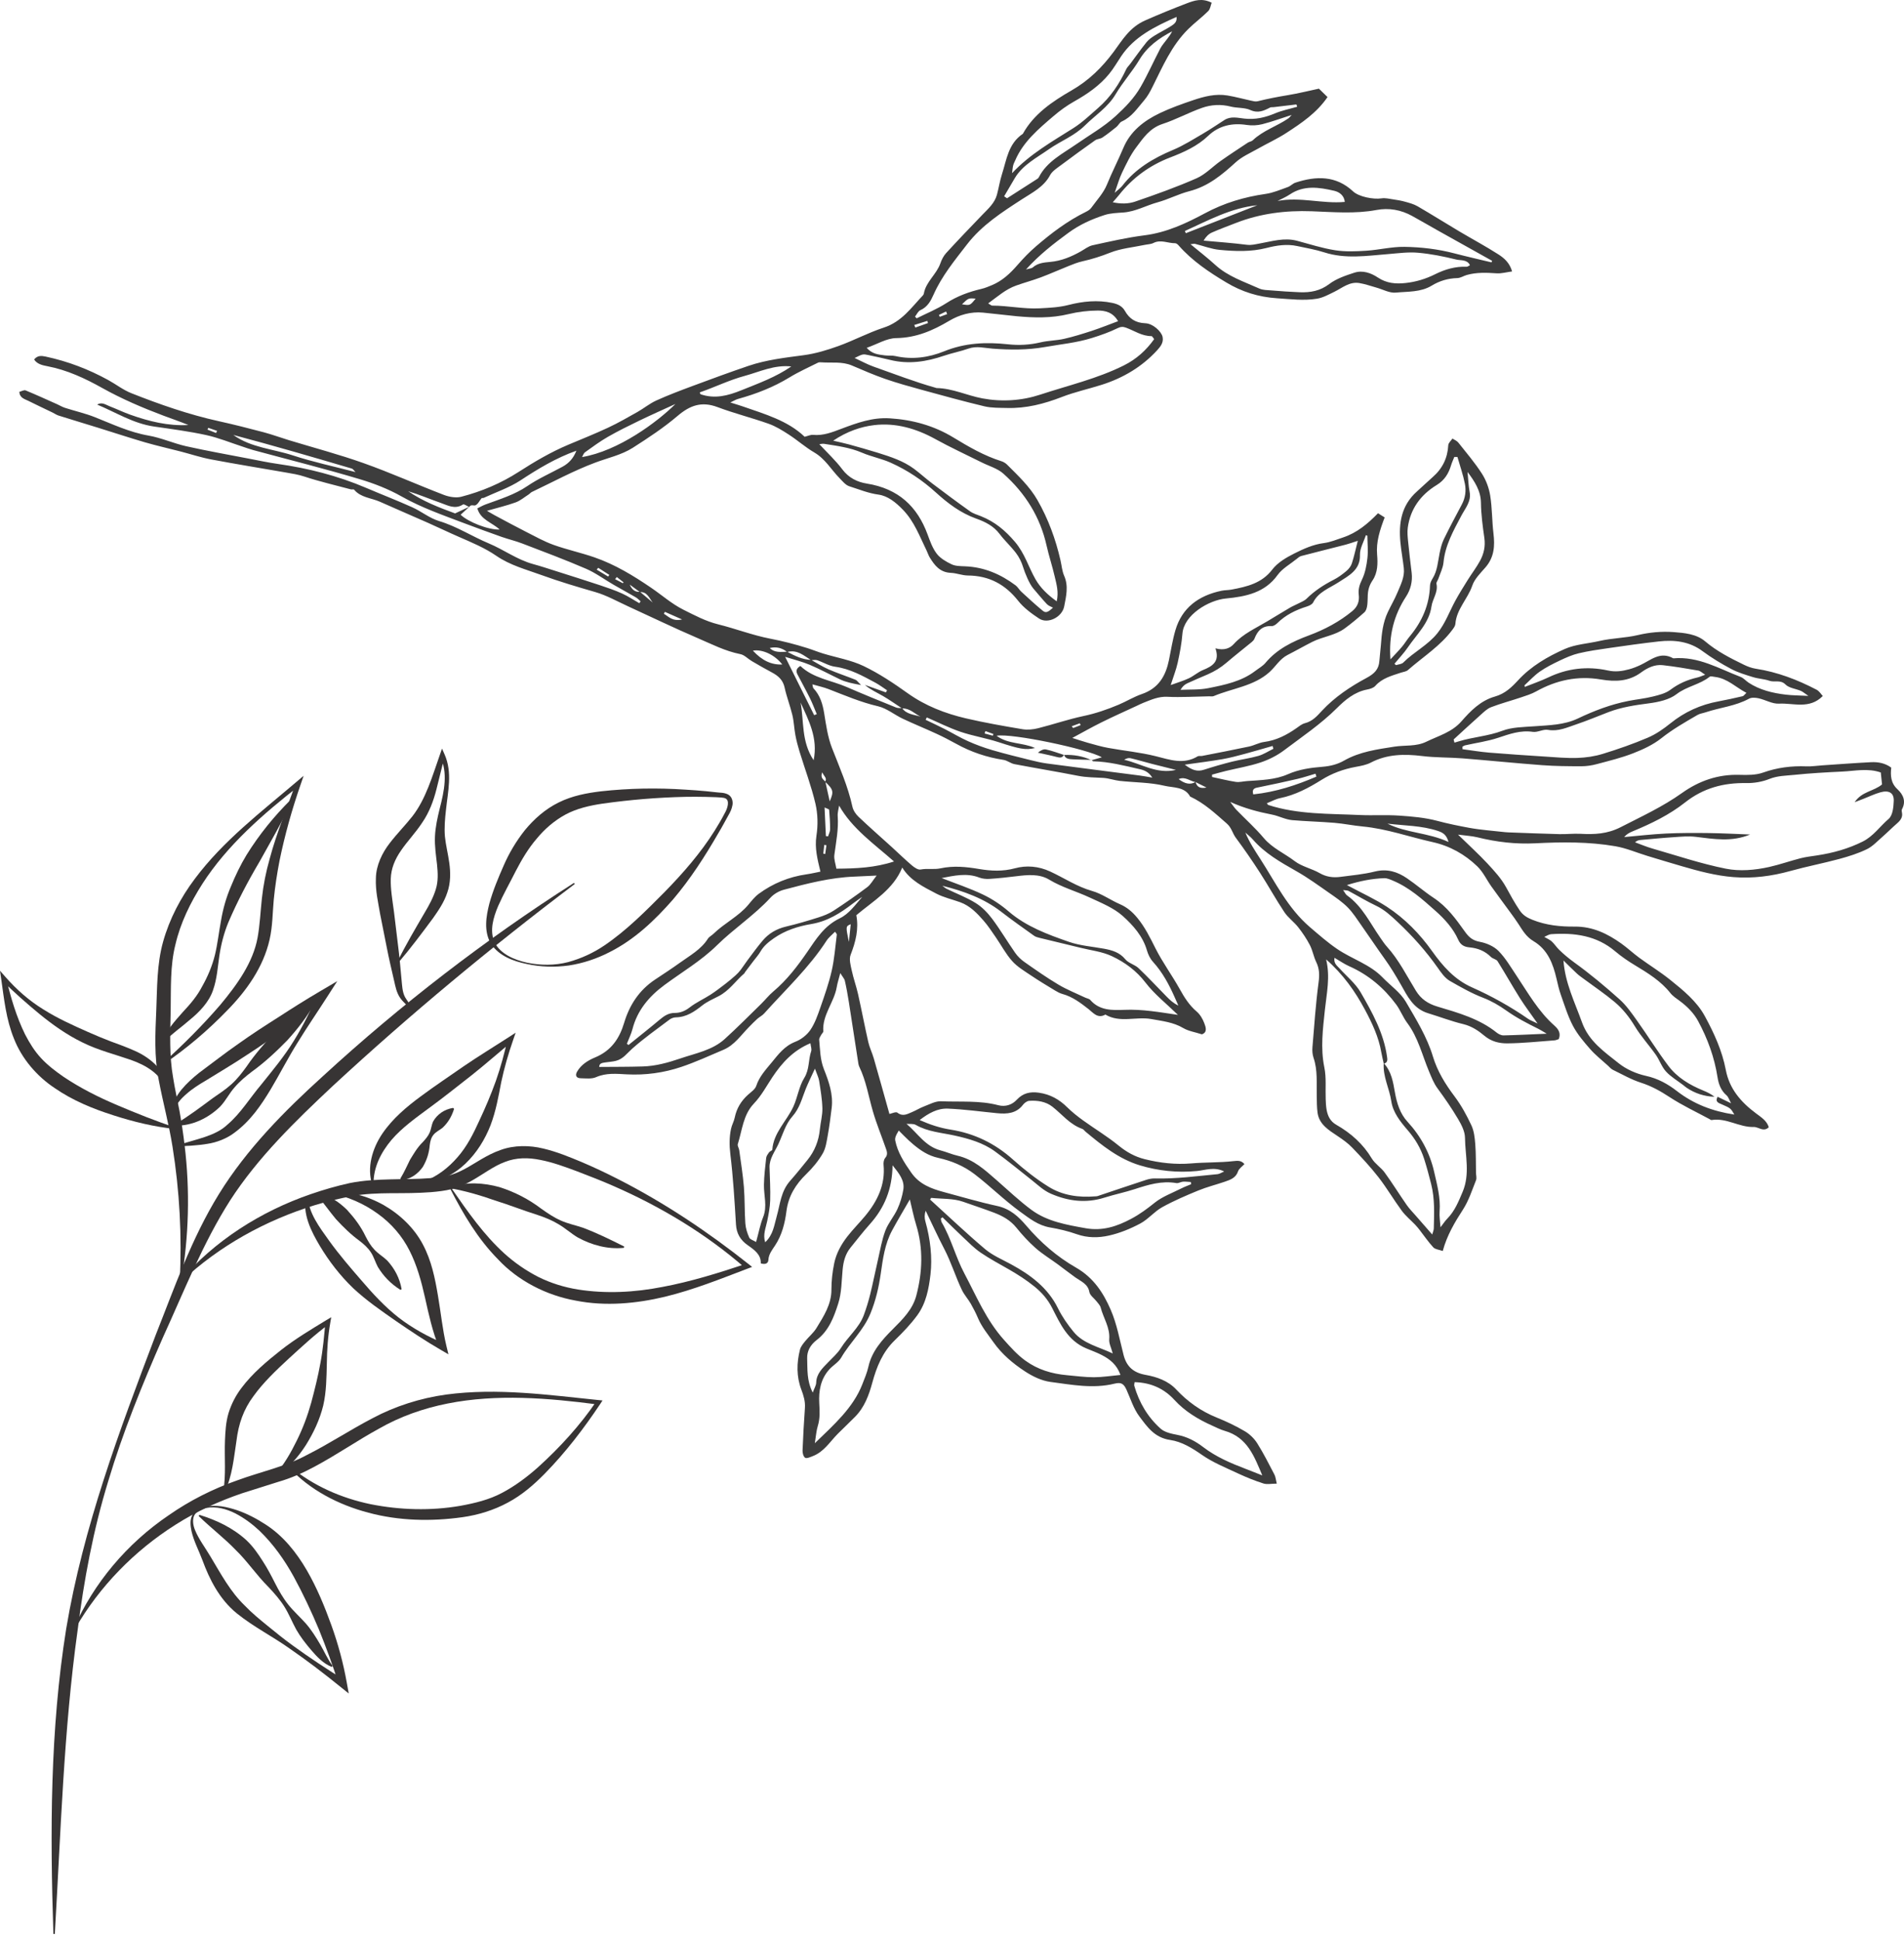 <svg width="267" height="272" viewBox="0 0 267 272" fill="none" xmlns="http://www.w3.org/2000/svg">
<path d="M7.488 271.17C7.017 256.927 7.015 242.565 9.283 228.38C11.661 214.177 16.725 200.637 21.822 187.217C24.473 180.548 26.822 173.716 30.703 167.423C34.593 161.127 39.868 155.797 45.325 150.856C56.19 140.882 67.968 131.797 80.493 123.797L80.605 123.947C68.807 132.856 57.49 142.262 46.725 152.213C41.395 157.207 36.149 162.316 32.276 168.309C28.447 174.312 25.812 181.045 22.822 187.587C19.937 194.166 17.225 200.826 15.178 207.683C13.076 214.527 11.774 221.545 10.883 228.596C8.925 242.673 8.525 256.918 7.686 271.172L7.488 271.17Z" fill="#373434"/>
<path d="M73.888 135.169C72.002 134.787 69.99 134.05 68.861 132.354C67.8 130.588 68.168 128.461 68.632 126.66C69.146 124.82 69.876 123.08 70.627 121.374C71.39 119.616 72.388 117.934 73.624 116.38C74.883 114.855 76.444 113.456 78.337 112.524C80.229 111.577 82.305 111.192 84.278 110.955C88.222 110.522 92.173 110.455 96.105 110.72C97.083 110.777 98.071 110.849 99.041 110.941L100.507 111.098C100.988 111.169 101.473 111.1 102.08 111.39C102.697 111.717 102.81 112.454 102.705 112.931C102.617 113.438 102.388 113.903 102.151 114.306C101.69 115.122 101.263 115.956 100.771 116.762C98.895 120.017 96.846 123.214 94.366 126.135C91.861 128.996 89.012 131.737 85.429 133.531C83.666 134.434 81.737 135.077 79.771 135.376C77.805 135.644 75.802 135.588 73.888 135.169ZM73.929 134.989C75.82 135.381 77.812 135.383 79.663 134.904C81.512 134.402 83.242 133.596 84.783 132.548C87.866 130.452 90.502 127.789 93.141 125.137C95.749 122.47 98.244 119.625 100.222 116.467C100.712 115.677 101.19 114.878 101.615 114.055C102.049 113.316 102.341 112.249 101.741 111.957C101.468 111.812 100.927 111.819 100.446 111.782L98.995 111.738C98.022 111.72 97.051 111.71 96.08 111.731C92.202 111.819 88.337 112.143 84.539 112.676C82.656 112.952 80.849 113.378 79.305 114.21C77.756 115.05 76.398 116.218 75.268 117.589C74.103 118.939 73.176 120.501 72.341 122.106C71.507 123.771 70.583 125.386 69.859 127.038C69.168 128.671 68.629 130.491 69.349 132.115C70.124 133.727 72.081 134.593 73.929 134.989Z" fill="#373434"/>
<path d="M55.744 134.824C56.895 132.488 58.224 130.244 59.532 128.003C60.193 126.907 60.78 125.801 61.114 124.684C61.461 123.585 61.41 122.433 61.283 121.203C61.146 119.971 60.936 118.667 60.995 117.303C61.056 115.944 61.349 114.652 61.654 113.401C62.292 110.946 62.851 108.301 61.705 106.051L62.361 106.005L61.195 110.704C60.792 112.282 60.202 113.899 59.212 115.338C58.276 116.767 57.114 117.964 56.249 119.238C55.358 120.517 54.844 121.793 54.797 123.226C54.758 124.654 55.027 126.218 55.244 127.823L55.822 132.603C56.029 134.19 56.158 135.796 56.31 137.392C56.39 138.198 56.419 138.958 56.71 139.629C56.849 139.956 57.112 140.274 57.339 140.633C57.566 140.976 57.768 141.469 57.578 141.898L57.39 141.849C57.471 141.087 56.619 140.677 56.119 139.933C55.597 139.173 55.449 138.309 55.271 137.539C54.91 135.968 54.534 134.4 54.232 132.826L53.293 128.1C53.036 126.531 52.632 124.926 52.712 123.145C52.734 121.339 53.612 119.549 54.658 118.213C55.712 116.843 56.876 115.677 57.834 114.454C59.712 112.037 60.622 108.856 61.685 105.827L61.985 104.966L62.344 105.779C63.475 108.336 62.8 111.035 62.541 113.544C62.397 114.813 62.288 116.075 62.39 117.276C62.507 118.476 62.827 119.694 63.007 121.012C63.188 122.311 63.207 123.785 62.727 125.142C62.285 126.49 61.502 127.634 60.746 128.712C59.18 130.82 57.627 132.912 55.907 134.925L55.744 134.824Z" fill="#373434"/>
<path d="M63.349 166.669C65.585 169.901 67.844 173.144 70.736 175.766C72.178 177.072 73.787 178.175 75.507 179.057C77.246 179.917 79.126 180.502 81.068 180.813C84.965 181.425 88.985 181.22 92.924 180.444C96.878 179.705 100.765 178.493 104.621 177.208L104.502 177.802C99.065 173.048 92.731 169.226 86.029 166.298C84.363 165.559 82.648 164.907 80.939 164.246C79.222 163.603 77.512 162.977 75.79 162.643C74.063 162.288 72.383 162.304 70.836 162.912C69.263 163.484 67.865 164.575 66.185 165.536C65.348 166.015 64.419 166.45 63.4 166.718C62.373 166.973 61.446 167.072 60.475 167.158C58.548 167.307 56.661 167.303 54.827 167.305C52.98 167.321 51.178 167.383 49.451 167.697C47.695 168.024 45.902 168.45 44.168 168.977C37.231 171.115 30.734 174.699 25.466 179.656L25.322 179.53C30.027 174.045 36.488 169.867 43.607 167.429C45.395 166.812 47.185 166.298 49.063 165.882C50.985 165.499 52.912 165.412 54.79 165.366C56.663 165.31 58.509 165.345 60.292 165.197C61.17 165.135 62.087 165.011 62.873 164.833C63.651 164.647 64.414 164.315 65.178 163.905C66.7 163.092 68.231 161.936 70.161 161.261C72.092 160.542 74.297 160.581 76.175 161.042C78.087 161.493 79.822 162.214 81.534 162.926C83.248 163.649 84.924 164.446 86.57 165.283C93.178 168.637 99.282 172.734 105.002 177.268L105.468 177.643L104.885 177.864C101.087 179.309 97.295 180.838 93.26 181.822C89.241 182.785 84.924 183.195 80.756 182.372C76.587 181.63 72.626 179.567 69.851 176.59C66.98 173.686 64.968 170.233 63.178 166.766L63.349 166.669Z" fill="#373434"/>
<path d="M59.246 165.734C61.273 165.02 62.888 163.728 64.173 162.247C65.478 160.756 66.371 158.992 67.195 157.174C68.049 155.364 68.856 153.466 69.544 151.542C70.22 149.61 70.756 147.638 71.19 145.65L71.817 146.021C69.924 147.597 68.083 149.223 66.159 150.75C64.215 152.256 62.31 153.807 60.317 155.256C58.361 156.711 56.403 158.077 54.903 159.83C53.439 161.567 52.334 163.689 52.381 166.068L52.195 166.1C51.427 163.735 52.193 161.056 53.61 158.962C55.054 156.834 57.049 155.166 59.037 153.705C61.01 152.233 63.076 150.874 65.095 149.46C67.129 148.073 69.256 146.779 71.334 145.436L72.31 144.802L71.961 145.816C71.285 147.765 70.712 149.73 70.288 151.736C69.9 153.761 69.542 155.792 68.79 157.778C68.025 159.736 66.871 161.641 65.256 163.175C63.661 164.691 61.52 165.799 59.293 165.916L59.246 165.734Z" fill="#373434"/>
<path d="M43.134 167.711C43.288 170.113 44.773 172.034 46.163 173.983C47.571 175.934 49.132 177.754 50.715 179.571C52.278 181.4 53.944 183.208 55.88 184.729C57.834 186.242 60.037 187.442 62.334 188.405L61.583 188.997C60.639 186.698 60.122 184.293 59.602 181.96C59.081 179.636 58.459 177.378 57.427 175.354C56.412 173.336 54.883 171.544 52.954 170.166C51.029 168.766 48.744 167.766 46.256 167.273L46.268 167.091C48.861 166.976 51.507 167.676 53.802 168.971C56.078 170.274 58.071 172.17 59.29 174.474C60.52 176.777 61.007 179.26 61.41 181.647C61.822 184.038 62.046 186.396 62.595 188.702L62.885 189.9L61.844 189.292C59.641 188.018 57.559 186.625 55.495 185.206C53.437 183.775 51.351 182.331 49.507 180.606C47.695 178.857 46.154 176.865 44.878 174.741C43.654 172.688 42.354 170.187 42.937 167.694L43.134 167.711Z" fill="#373434"/>
<path d="M87.494 174.967C85.209 175.208 82.936 174.563 81.031 173.52C80.079 172.958 79.27 172.207 78.34 171.666C77.418 171.104 76.418 170.7 75.379 170.357C73.299 169.703 71.353 168.92 69.372 168.314C67.421 167.616 65.482 167.056 63.284 166.633L63.272 166.448C65.421 165.674 67.862 165.852 70.026 166.448C72.177 167.125 74.157 168.157 75.889 169.473C76.77 170.099 77.657 170.707 78.65 171.14C79.628 171.583 80.728 171.804 81.738 172.145C83.733 172.896 85.54 173.785 87.535 174.785L87.494 174.967Z" fill="#373434"/>
<path d="M63.675 155.488C63.307 156.64 62.795 157.437 62.063 158.133C61.663 158.453 61.109 158.709 60.787 159.119C60.453 159.519 60.334 160.028 60.266 160.551C60.175 161.618 59.878 162.629 59.295 163.617C58.656 164.532 57.544 165.442 56.229 165.423L56.136 165.264C56.751 164.255 57.053 163.497 57.485 162.641C57.98 161.841 58.478 160.934 59.292 160.137C59.675 159.72 60.029 159.31 60.246 158.819C60.465 158.338 60.507 157.727 60.751 157.225C61.307 156.267 62.28 155.546 63.548 155.345L63.675 155.488Z" fill="#373434"/>
<path d="M56.161 180.863C54.749 179.981 53.744 178.896 52.978 177.634C52.627 176.977 52.425 176.217 52.01 175.6C51.607 174.971 51.039 174.469 50.427 173.994C49.176 173.082 48.117 172.032 47.112 170.945C46.163 169.807 45.412 168.715 44.388 167.501L44.483 167.344C46.19 167.538 47.605 168.607 48.681 169.659C49.707 170.781 50.615 171.986 51.271 173.368C51.62 174.047 51.998 174.697 52.52 175.238C53.029 175.796 53.746 176.21 54.293 176.74C55.325 177.862 56.046 179.193 56.32 180.767L56.161 180.863Z" fill="#373434"/>
<path d="M22.858 149.052C25.707 146.472 28.41 143.775 30.873 140.919C33.268 138.046 35.483 134.964 36.124 131.465C36.441 129.719 36.519 127.883 36.722 125.99C36.927 124.103 37.297 122.235 37.819 120.415C38.795 116.75 40.258 113.272 41.51 109.743L42.068 110.1C36.883 114.129 31.861 118.526 28.4 123.896C26.685 126.575 25.297 129.426 24.602 132.433C23.846 135.413 23.985 138.539 23.934 141.755C23.866 144.973 23.732 148.05 24.276 151.102C24.517 152.641 24.866 154.191 25.171 155.772C25.454 157.361 25.698 158.953 25.883 160.549C26.663 166.941 26.485 173.423 25.398 179.721L25.2 179.702C25.534 173.336 25.185 166.999 24.19 160.768C23.693 157.642 22.863 154.629 22.256 151.411C21.605 148.175 21.776 144.846 21.912 141.709C22.049 138.574 21.973 135.264 22.873 132.039C23.773 128.839 25.327 125.868 27.317 123.228C31.29 117.904 36.617 113.853 41.612 109.598L42.58 108.776L42.175 109.95C40.946 113.486 39.936 117.087 39.195 120.703C38.846 122.514 38.568 124.329 38.39 126.139C38.219 127.945 38.241 129.846 37.8 131.771C36.914 135.651 34.539 138.956 31.837 141.702C29.151 144.477 26.193 146.998 22.98 149.188L22.858 149.052Z" fill="#373434"/>
<path d="M23.31 152.763C22.556 150.584 20.473 149.366 18.356 148.617C16.205 147.866 13.751 147.26 11.571 146.171C9.373 145.104 7.39 143.694 5.544 142.186C3.702 140.67 1.937 139.108 0.256 137.44L0.868 137.166C1.507 139.9 2.317 142.602 3.515 145.037C4.139 146.24 4.849 147.394 5.761 148.37C6.673 149.356 7.763 150.19 8.907 150.983C11.232 152.544 13.773 153.834 16.463 154.972C19.144 156.108 21.861 157.2 24.668 158.128L24.629 158.308C21.641 158.006 18.717 157.294 15.871 156.375C13.041 155.472 10.18 154.304 7.69 152.579C5.151 150.909 3.041 148.407 1.968 145.661C0.846 142.916 0.573 140.055 0.171 137.281L0 136.114L0.783 137.005C2.305 138.74 4.068 140.301 6.073 141.531C8.059 142.787 10.207 143.757 12.332 144.696C13.402 145.169 14.471 145.62 15.563 146.035C16.663 146.431 17.81 146.852 18.941 147.361C21.163 148.343 23.39 150.289 23.5 152.736L23.31 152.763Z" fill="#373434"/>
<path d="M22.741 146.062C23.338 144.464 24.514 143.181 25.595 141.955C26.748 140.723 27.663 139.643 28.368 138.274C29.124 136.941 29.763 135.434 30.146 133.875C30.521 132.308 30.69 130.698 30.995 129.079C31.268 127.448 31.719 125.847 32.373 124.32C32.999 122.788 33.717 121.286 34.575 119.872C36.331 117.045 38.419 114.463 40.804 112.102L40.973 112.208C39.604 115.214 37.948 118.015 36.395 120.818C34.758 123.587 33.282 126.393 32.019 129.339C31.409 130.822 31.007 132.384 30.765 133.983C30.526 135.579 30.443 137.238 29.86 138.878C29.295 140.525 27.934 141.923 26.677 142.948C25.424 144.051 24.056 144.975 22.912 146.157L22.741 146.062Z" fill="#373434"/>
<path d="M25.02 160.558C27.532 159.701 30.21 159.314 31.913 157.672C33.742 156.124 35.032 153.963 36.676 152.021C38.266 150.04 39.9 148.078 41.215 145.922C42.549 143.777 43.635 141.504 44.669 139.223L45.661 140.025C43.876 141.414 42.044 142.755 40.2 144.065C38.364 145.39 36.52 146.703 34.61 147.926C32.727 149.184 30.756 150.333 28.827 151.533C27.871 152.093 26.939 152.68 26.137 153.401C25.322 154.102 24.598 154.924 24.32 155.965L24.122 155.947C24.086 154.795 24.715 153.698 25.432 152.802C26.178 151.897 27.052 151.118 27.964 150.395C29.783 149.055 31.561 147.652 33.42 146.364C35.259 145.046 37.166 143.816 39.086 142.598C40.988 141.363 42.91 140.149 44.873 138.998L47.295 137.572L45.864 139.799C44.491 141.944 43.047 144.04 41.725 146.201C40.378 148.35 39.234 150.609 37.927 152.795C36.622 154.949 35.154 157.14 32.903 158.805C31.822 159.644 30.376 160.201 29.044 160.392C27.705 160.616 26.381 160.666 25.056 160.742L25.02 160.558Z" fill="#373434"/>
<path d="M24.544 157.656C26.492 156.488 28.107 155.258 29.802 154.003C30.641 153.417 31.631 152.777 32.436 152.047C33.256 151.31 33.927 150.451 34.568 149.559C35.802 147.746 37.244 146.108 38.763 144.54C40.349 143.029 42.041 141.61 44.029 140.44L44.17 140.564C43.112 142.533 41.756 144.245 40.29 145.867C38.766 147.424 37.161 148.93 35.351 150.241C34.463 150.916 33.612 151.625 32.905 152.455C32.17 153.27 31.707 154.265 30.905 155.129C29.285 156.732 27.002 157.882 24.59 157.836L24.544 157.656Z" fill="#373434"/>
<path d="M40.676 205.626C43.903 208.33 47.866 210.062 51.986 210.917C56.117 211.737 60.417 211.859 64.559 211.14C66.612 210.767 68.622 210.277 70.41 209.321C72.207 208.372 73.864 207.139 75.41 205.766C78.493 202.979 81.329 199.879 83.646 196.465L83.883 196.939C76.871 196.02 69.649 195.426 62.771 196.797C59.344 197.476 56.098 198.626 53.11 200.339C50.09 201.991 47.217 203.997 44.037 205.688C42.466 206.538 40.734 207.289 39.044 207.773L33.954 209.381C30.695 210.489 27.537 211.933 24.642 213.771C18.844 217.434 13.959 222.439 10.552 228.341L10.373 228.265C13.12 222.034 17.756 216.45 23.669 212.453C26.593 210.415 29.834 208.768 33.264 207.572C36.573 206.352 40.081 205.635 43.061 204C46.132 202.459 49.059 200.517 52.23 198.863C55.393 197.172 58.954 196.041 62.539 195.544C69.766 194.574 76.91 195.599 83.971 196.317L84.49 196.368L84.21 196.801C81.895 200.27 79.344 203.62 76.364 206.658C74.868 208.176 73.21 209.625 71.222 210.684C69.249 211.753 67.046 212.43 64.847 212.737C60.464 213.354 55.937 213.253 51.671 212.106C47.422 210.991 43.4 208.876 40.532 205.757L40.676 205.626Z" fill="#373434"/>
<path d="M28.855 211.267C30.324 210.945 31.831 211.293 33.226 211.749C34.626 212.228 35.941 212.917 37.19 213.723C39.721 215.331 41.592 217.715 43.024 220.177C44.46 222.66 45.519 225.252 46.472 227.885C47.421 230.52 48.148 233.222 48.633 235.956L48.904 237.456L47.733 236.514C45.443 234.662 43.102 232.867 40.667 231.188C38.255 229.465 35.594 228.145 33.199 226.215C30.76 224.229 29.36 221.414 28.382 218.751C27.902 217.45 27.18 216.132 26.853 214.683C26.712 213.969 26.597 213.179 26.953 212.47C27.324 211.76 28.119 211.422 28.855 211.267ZM28.899 211.445C28.197 211.617 27.47 211.951 27.199 212.578C26.963 213.207 27.09 213.912 27.353 214.552C27.88 215.84 28.755 216.971 29.519 218.261C31.012 220.751 32.302 223.183 34.319 225.125C35.285 226.139 36.409 227.062 37.555 227.993C38.694 228.926 39.846 229.854 41.041 230.718C43.426 232.455 45.907 234.079 48.428 235.652L47.526 236.2C46.687 233.588 45.75 231.017 44.724 228.484C43.672 225.971 42.494 223.474 41.204 221.099C39.897 218.731 38.348 216.533 36.389 214.637C35.382 213.695 34.253 212.854 33.011 212.207C31.76 211.576 30.309 211.18 28.899 211.445Z" fill="#373434"/>
<path d="M38.525 206.858C39.835 205.366 40.786 203.689 41.625 201.982C42.474 200.273 43.135 198.49 43.637 196.695C44.118 194.906 44.593 193.01 44.935 191.107C45.3 189.2 45.454 187.265 45.639 185.323L46.178 185.632C44.152 187.111 42.34 188.82 40.51 190.481C38.698 192.158 36.91 193.862 35.559 195.744C34.147 197.626 33.444 199.655 33.154 202.072C32.786 204.424 32.588 206.967 31.488 209.24L31.305 209.18C31.72 206.792 31.447 204.407 31.549 201.947C31.605 200.72 31.662 199.446 32.044 198.151C32.435 196.884 33.049 195.682 33.847 194.634C35.427 192.521 37.42 190.879 39.398 189.308C41.401 187.735 43.61 186.417 45.781 185.095L46.449 184.697L46.325 185.408C45.991 187.309 45.852 189.244 45.832 191.188C45.779 193.139 45.781 195.113 45.325 197.087C44.84 199.059 43.969 200.899 42.898 202.62C41.81 204.313 40.427 205.914 38.659 206.997L38.525 206.858Z" fill="#373434"/>
<path d="M46.534 233.733C45.297 233.256 44.402 232.248 43.646 231.375C42.87 230.469 42.139 229.527 41.549 228.502C40.98 227.468 40.539 226.348 39.914 225.339C39.295 224.337 38.507 223.439 37.68 222.559C35.956 220.848 34.644 218.855 33.056 217.335C31.519 215.72 29.624 214.292 27.858 212.569L27.961 212.408C30.361 213.145 32.654 214.23 34.553 215.962C35.492 216.844 36.202 217.885 36.844 218.894C37.5 219.905 38.041 220.935 38.578 222.002C39.112 223.054 39.695 224.082 40.439 225.01C41.18 225.938 42.093 226.751 42.892 227.647C43.673 228.548 44.3 229.548 44.897 230.568C45.512 231.607 45.919 232.63 46.649 233.581L46.534 233.733Z" fill="#373434"/>
<path d="M13.617 56.726C16.253 57.822 18.68 59.384 21.617 59.808C24.056 60.161 26.512 60.481 28.912 61.004C30.661 61.386 32.331 62.079 34.039 62.632C34.536 62.796 35.026 62.978 35.531 63.114C40.505 64.461 45.509 65.71 50.441 67.186C52.468 67.792 54.468 68.568 56.336 69.623C59.082 71.174 62.092 72.222 65.053 73.346C66.802 74.009 68.558 74.647 70.321 75.272C71.292 75.612 72.307 75.85 73.263 76.218C76.246 77.361 79.241 78.48 82.165 79.743C83.536 80.335 84.748 81.244 86.046 81.993C87.075 82.59 88.124 83.154 89.153 83.753C89.407 83.9 89.607 84.124 89.834 84.315C89.77 84.403 89.709 84.49 89.648 84.578C88.851 84.121 88.085 83.606 87.248 83.225C86.255 82.776 85.212 82.417 84.17 82.071C82.141 81.396 80.097 80.754 78.055 80.106C76.963 79.759 75.87 79.397 74.763 79.095C72.502 78.473 70.653 77.075 68.536 76.191C66.182 75.207 64.058 73.804 61.563 73.058C60.231 72.657 59.095 71.706 57.807 71.127C55.665 70.165 53.468 69.315 51.307 68.393C47.358 66.712 43.226 65.654 38.951 65.049C37.595 64.857 36.256 64.569 34.912 64.311C31.973 63.742 29.019 63.222 26.1 62.568C24.319 62.167 22.624 61.391 20.831 61.077C18.153 60.61 15.78 59.479 13.319 58.5C11.968 57.963 10.522 57.638 9.129 57.191C8.744 57.069 8.392 56.85 8.022 56.685C6.546 56.028 5.08 55.353 3.585 54.738C3.373 54.653 3.027 54.862 2.712 54.941C2.763 55.809 3.456 55.947 3.988 56.212C5.109 56.77 6.244 57.304 7.373 57.848C7.656 57.986 7.917 58.177 8.214 58.269C10.068 58.852 11.929 59.41 13.785 59.986C15.966 60.66 18.134 61.381 20.326 62.02C21.983 62.501 23.675 62.879 25.348 63.312C26.765 63.68 28.161 64.146 29.597 64.417C33.105 65.079 36.631 65.652 40.151 66.263C41.005 66.412 41.843 66.543 42.687 66.822C44.819 67.525 47.026 68.034 49.204 68.617C49.353 68.653 49.597 68.584 49.663 68.663C50.583 69.778 52.06 69.81 53.273 70.351C55.499 71.346 57.746 72.305 59.978 73.293C61.438 73.94 62.875 74.636 64.338 75.272C66.151 76.062 67.995 76.829 69.602 77.937C71.531 79.263 73.753 79.842 75.921 80.629C78.397 81.528 80.904 82.276 83.436 83.004C85.073 83.474 86.58 84.336 88.136 85.045C91.37 86.522 94.57 88.074 97.841 89.477C99.787 90.311 101.68 91.297 103.821 91.721C104.397 91.834 104.87 92.373 105.409 92.688C106.355 93.241 107.302 93.789 108.27 94.303C109.163 94.777 109.799 95.367 110.021 96.385C110.307 97.696 110.804 98.963 111.116 100.269C111.336 101.186 111.36 102.142 111.536 103.068C111.682 103.851 111.887 104.627 112.121 105.39C112.868 107.824 113.775 110.225 114.351 112.692C114.685 114.129 114.719 115.705 114.492 117.165C114.219 118.927 114.646 120.526 115.051 122.217C114.433 122.339 113.772 122.5 113.102 122.594C110.614 122.951 108.382 123.873 106.407 125.322C105.833 125.743 105.387 126.326 104.929 126.872C103.568 128.498 101.575 129.445 100.07 130.917C99.814 131.168 99.443 131.345 99.26 131.633C98.307 133.137 96.736 133.987 95.324 135.006C94.199 135.816 93.031 136.574 91.873 137.344C89.604 138.846 88.263 140.958 87.526 143.413C86.873 145.595 85.736 147.318 83.446 148.271C82.434 148.693 81.487 149.287 80.926 150.262C80.626 150.787 80.804 151.174 81.421 151.188C82.146 151.204 82.97 151.31 83.585 151.038C85.007 150.411 86.448 150.566 87.897 150.642C90.516 150.78 93.073 150.425 95.521 149.605C97.541 148.928 99.477 148.032 101.436 147.203C103.007 146.539 103.89 145.159 105.009 144.031C105.397 143.639 105.775 143.238 106.185 142.87C106.487 142.596 106.887 142.409 107.153 142.112C110.148 138.767 113.472 135.671 115.909 131.898C116.204 131.442 116.672 131.085 117.097 130.645C117.207 130.813 117.36 130.942 117.346 131.051C117.133 132.737 117.011 134.444 116.636 136.097C116.238 137.848 115.636 139.562 115.043 141.264C114.665 142.349 114.28 143.473 113.636 144.42C113.16 145.118 112.348 145.758 111.533 146.072C109.999 146.666 109.136 147.857 108.212 148.979C107.38 149.988 106.47 150.967 106.051 152.256C105.897 152.731 105.336 153.109 104.914 153.484C103.919 154.369 103.292 155.428 103.033 156.7C102.924 157.234 102.631 157.734 102.516 158.266C102.263 159.446 102.27 160.607 102.416 161.83C102.814 165.103 103.007 168.402 103.207 171.693C103.282 172.94 103.804 173.861 104.846 174.591C105.787 175.25 106.746 175.925 106.682 177.146C107.351 177.344 107.724 177.141 107.751 176.667C107.797 175.863 108.253 175.291 108.682 174.649C109.655 173.186 110.072 171.498 110.285 169.821C110.555 167.713 111.563 166.077 113.094 164.596C113.97 163.749 114.765 162.777 115.37 161.742C115.804 160.998 115.919 160.063 116.077 159.199C116.309 157.918 116.47 156.628 116.629 155.339C116.86 153.431 116.224 151.648 115.541 149.923C115.002 148.562 115.007 147.18 114.875 145.793C114.855 145.576 115.041 145.339 115.148 145.12C115.241 144.938 115.463 144.766 115.451 144.6C115.29 142.315 116.977 140.539 117.338 138.401C117.433 137.832 117.621 137.272 117.836 136.441C118.148 136.959 118.407 137.226 118.477 137.53C118.699 138.498 118.872 139.479 119.029 140.46C119.463 143.211 119.877 145.966 120.307 148.721C120.351 149.009 120.377 149.317 120.502 149.577C121.468 151.584 121.799 153.756 122.414 155.855C122.916 157.578 123.607 159.25 124.199 160.95C124.363 161.417 124.558 161.874 124.133 162.364C123.933 162.599 123.872 163.014 123.904 163.336C124.165 166.094 123.06 168.404 121.314 170.505C120.504 171.479 119.597 172.384 118.824 173.379C117.948 174.508 117.26 175.764 116.98 177.139C116.731 178.355 116.587 179.61 116.59 180.847C116.592 182.904 115.511 184.549 114.494 186.215C114.077 186.896 113.412 187.438 112.899 188.071C112.612 188.426 112.29 188.815 112.182 189.234C111.707 191.105 111.68 193.01 112.363 194.823C112.687 195.682 112.938 196.488 112.875 197.398C112.738 199.388 112.621 201.383 112.543 203.376C112.531 203.73 112.653 204.239 112.909 204.405C113.119 204.539 113.638 204.306 113.99 204.168C115.58 203.546 116.39 202.134 117.499 201.026C118.294 200.231 119.116 199.462 119.904 198.663C121.238 197.308 121.848 195.624 122.326 193.871C122.924 191.681 123.743 189.605 125.477 187.926C126.611 186.827 127.719 185.673 128.638 184.413C129.868 182.727 130.243 180.721 130.48 178.721C130.763 176.337 130.463 173.739 129.765 171.253C129.636 170.795 129.626 170.309 129.807 169.763C130.675 171.56 131.504 173.375 132.426 175.144C133.392 177.001 133.987 178.991 134.885 180.87C135.221 181.575 135.772 182.163 136.133 182.801C136.487 183.43 136.846 184.114 137.128 184.784C137.668 186.067 138.538 187.101 139.326 188.219C140.497 189.879 142.033 191.172 143.714 192.277C144.775 192.978 146.053 193.602 147.306 193.768C150.272 194.157 153.263 194.756 156.282 194.014C157.248 193.775 157.597 194.033 157.982 194.892C158.548 196.145 158.955 197.515 159.775 198.603C160.853 200.035 161.872 201.586 164.097 201.908C165.733 202.148 167.17 203.039 168.563 204.007C170.089 205.071 171.889 205.794 173.606 206.6C174.76 207.139 175.95 207.619 177.165 208.008C177.67 208.171 178.282 208.031 179.043 208.031C178.906 207.483 178.884 207.086 178.714 206.759C177.943 205.283 177.194 203.788 176.304 202.374C175.887 201.715 175.253 201.09 174.565 200.685C173.321 199.95 171.994 199.319 170.643 198.773C168.406 197.875 166.543 196.536 164.945 194.832C163.799 193.606 162.236 193.065 160.631 192.777C158.877 192.464 157.96 191.554 157.558 189.981C157.014 187.857 156.626 185.662 155.758 183.658C154.743 181.317 153.375 179.161 150.882 177.735C148.226 176.217 145.921 174.206 143.955 171.903C142.843 170.601 141.67 169.491 139.819 169.093C137.309 168.549 134.846 167.812 132.363 167.149C130.563 166.667 128.921 166.047 127.792 164.433C126.792 163.005 125.858 161.565 125.536 159.897C125.426 159.337 126.014 158.658 126.282 158.034C126.021 158.017 125.763 158.001 125.502 157.985C126.363 158.826 127.172 159.724 128.102 160.491C129.111 161.323 130.15 162.044 131.58 162.357C133.394 162.758 135.116 163.454 136.66 164.635C138.87 166.326 140.824 168.286 143.077 169.915C144.346 170.832 145.572 171.825 147.25 172.11C148.519 172.327 149.792 172.629 150.999 173.055C152.509 173.591 154.055 173.575 155.516 173.244C157.033 172.903 158.524 172.29 159.889 171.564C161.011 170.968 161.848 169.899 162.958 169.279C164.575 168.379 166.302 167.641 168.026 166.932C169.221 166.439 170.499 166.123 171.728 165.704C172.526 165.43 173.309 165.165 173.611 164.246C173.738 163.857 174.192 163.567 174.509 163.221C174.06 162.707 173.609 162.737 172.941 162.811C171.002 163.028 169.028 162.961 167.082 163.127C164.848 163.318 162.677 163.069 160.531 162.537C159.138 162.189 157.958 161.526 156.845 160.614C155.292 159.344 153.538 158.296 151.899 157.112C151.109 156.543 150.338 155.931 149.65 155.253C148.548 154.161 147.275 153.438 145.68 153.215C144.46 153.044 143.458 153.263 142.589 154.198C141.946 154.892 141.019 155.237 139.994 154.97C137.358 154.277 134.643 154.535 131.965 154.417C131.182 154.383 130.358 154.843 129.577 155.138C128.997 155.357 128.468 155.696 127.894 155.933C127.236 156.205 126.602 156.61 125.833 156.007C125.633 155.85 125.043 156.133 124.726 156.195C123.938 153.385 123.248 150.89 122.531 148.403C122.311 147.636 121.943 146.903 121.765 146.129C121.255 143.89 120.829 141.633 120.326 139.391C120.075 138.274 119.677 137.185 119.438 136.065C119.285 135.347 119.041 134.508 119.285 133.877C119.987 132.069 120.451 130.267 120.082 128.325C122.46 126.321 125.268 124.73 126.524 121.645C127.638 123.461 129.504 124.361 131.297 125.299C132.333 125.84 133.529 126.103 134.646 126.508C136.038 127.015 136.999 128.033 137.914 129.072C138.548 129.797 139.077 130.608 139.624 131.398C140.399 132.52 141.033 133.746 141.938 134.759C142.66 135.57 143.672 136.164 144.604 136.793C145.704 137.537 146.85 138.219 147.989 138.91C148.294 139.097 148.628 139.272 148.975 139.368C150.421 139.767 151.528 140.619 152.672 141.513C153.25 141.962 153.928 142.893 155.006 142.257C157.041 143.476 159.319 142.501 161.45 142.888C162.992 143.171 164.533 143.324 165.926 144.15C166.653 144.581 167.575 144.717 168.541 145.03C169.353 144.752 169.089 144.019 168.877 143.464C168.655 142.87 168.294 142.25 167.809 141.835C166.758 140.942 166.084 139.852 165.438 138.691C164.358 136.749 163.016 134.932 162.024 132.956C161.272 131.458 160.55 129.979 159.465 128.671C158.799 127.869 158.048 127.215 157.043 126.78C155.721 126.206 154.516 125.317 153.146 124.928C151.004 124.32 149.226 123.103 147.267 122.2C145.638 121.447 143.936 121.311 142.333 121.747C140.619 122.212 138.977 122.129 137.328 121.853C135.489 121.542 133.721 121.357 131.848 121.763C130.999 121.947 130.021 121.742 129.087 121.922C128.736 121.991 128.209 121.627 127.875 121.344C126.907 120.519 125.997 119.63 125.058 118.773C123.499 117.359 121.914 115.972 120.392 114.525C119.997 114.15 119.646 113.625 119.536 113.118C118.914 110.255 117.721 107.585 116.663 104.862C116.07 103.33 115.843 101.658 115.577 100.029C115.363 98.726 115.021 97.516 114.07 96.51C113.98 96.415 113.992 96.236 113.921 95.957C114.741 96.194 115.487 96.351 116.187 96.623C118.472 97.505 120.707 98.47 123.133 99.032C124.36 99.318 125.419 100.221 126.59 100.773C128.141 101.506 129.738 102.153 131.299 102.872C132.248 103.31 133.177 103.791 134.089 104.295C136.153 105.438 138.355 106.187 140.721 106.548C141.253 106.629 141.724 107.044 142.258 107.145C145.228 107.712 148.216 108.198 151.185 108.783C152.367 109.018 153.55 109.004 154.738 109.078C155.506 109.126 156.258 109.409 157.026 109.494C159.121 109.722 161.28 109.697 163.302 110.179C164.516 110.469 166.138 110.289 166.892 111.69C168.887 112.611 170.421 114.067 172.031 115.47C172.716 116.066 172.823 116.826 173.292 117.46C174.48 119.059 175.611 120.699 176.687 122.369C177.86 124.186 178.897 126.082 180.097 127.881C180.619 128.669 181.46 129.263 182.053 130.019C182.67 130.804 183.231 131.643 183.687 132.52C184.075 133.269 184.206 134.133 184.575 134.893C185.036 135.835 185.043 136.729 184.904 137.763C184.504 140.776 184.297 143.812 184.045 146.843C184.004 147.332 184.043 147.861 184.199 148.322C184.801 150.075 184.604 151.874 184.648 153.662C184.667 154.461 184.653 155.267 184.767 156.055C185.001 157.663 186.323 158.46 187.589 159.305C188.316 159.789 189.043 160.307 189.633 160.927C190.909 162.258 192.175 163.613 193.299 165.057C194.475 166.57 195.438 168.227 196.575 169.768C197.106 170.489 197.831 171.076 198.46 171.735C198.679 171.965 198.882 172.214 199.077 172.465C199.714 173.283 200.294 174.144 200.997 174.904C201.253 175.183 201.797 175.222 202.318 175.411C202.923 173.186 204.001 171.385 205.16 169.593C205.97 168.339 206.426 166.879 206.984 165.49C207.106 165.188 206.989 164.801 206.982 164.453C206.955 163.108 206.984 161.758 206.877 160.418C206.809 159.526 206.706 158.582 206.331 157.78C205.672 156.373 204.911 154.977 203.97 153.726C202.665 151.996 201.562 150.197 200.945 148.156C200.114 145.397 198.584 142.927 197.136 140.456C196.37 139.15 194.967 138.18 193.87 137.044C192.111 135.222 189.604 134.476 187.55 133.089C186.192 132.172 184.96 131.08 183.716 130.021C180.582 127.349 178.87 123.742 176.721 120.422C175.965 119.252 175.197 118.086 174.636 116.739C174.984 117.059 175.375 117.347 175.68 117.702C177.35 119.632 179.553 120.888 181.78 122.148C183.406 123.067 184.916 124.172 186.445 125.237C187.338 125.856 188.25 126.483 188.999 127.241C189.738 127.991 190.304 128.899 190.911 129.758C192.016 131.322 193.075 132.921 194.194 134.476C195.026 135.632 195.743 136.832 196.448 138.062C197.353 139.645 198.17 141.444 200.277 142.077C201.918 142.573 203.523 143.197 205.192 143.598C206.377 143.883 207.321 144.524 208.153 145.224C209.116 146.037 210.231 146.304 211.348 146.297C213.565 146.279 215.777 146.037 217.992 145.876C218.192 145.86 218.387 145.761 218.584 145.701C218.909 144.892 218.562 144.326 217.987 143.816C215.711 141.803 214.277 139.221 212.64 136.775C211.85 135.595 211.126 134.342 210.131 133.333C209.497 132.691 208.462 132.235 207.531 132.062C206.475 131.868 205.972 131.398 205.397 130.592C204.167 128.864 202.911 127.125 201.038 125.893C199.738 125.036 198.57 124.006 197.279 123.133C195.95 122.233 194.523 121.777 192.801 122.203C191.223 122.594 189.577 122.744 187.955 122.954C186.943 123.083 185.997 122.965 185.062 122.429C183.945 121.786 182.555 121.507 181.56 120.747C180.131 119.653 178.414 118.927 177.221 117.508C176.05 116.115 174.667 114.882 173.394 113.567C173.114 113.279 172.897 112.934 172.516 112.443C174.533 113.348 176.433 113.843 178.404 114.226C179.321 114.405 180.248 114.915 181.231 115C183.194 115.168 185.172 115.212 187.136 115.375C188.453 115.486 189.753 115.762 191.067 115.884C194.453 116.2 197.623 117.349 200.901 118.077C203.326 118.614 205.426 119.805 207.15 121.466C207.977 122.258 208.47 123.357 209.14 124.301C210.018 125.536 210.928 126.75 211.821 127.975C212.209 128.512 212.604 129.042 212.957 129.597C213.526 130.484 214.043 131.368 215.038 131.96C217.062 133.165 217.782 135.142 218.27 137.222C218.45 137.996 218.623 138.774 218.889 139.52C219.409 140.985 219.862 142.49 220.587 143.863C221.206 145.033 222.106 146.09 222.999 147.108C223.733 147.947 224.64 148.651 225.474 149.412C225.699 149.617 225.901 149.872 226.17 150.004C227.479 150.642 228.76 151.381 230.143 151.823C231.621 152.296 232.874 153.01 234.145 153.841C235.911 155 237.86 155.905 239.733 156.919C239.823 156.967 239.928 157.064 240.009 157.05C242.106 156.702 243.887 158.084 245.923 158.022C246.618 158.001 247.267 158.778 248.038 158.066C247.782 157.161 246.974 156.656 246.248 156.115C244.113 154.525 242.509 152.655 242.011 150.022C241.506 147.352 240.365 144.853 239.065 142.469C237.943 140.407 236.048 138.857 234.187 137.367C232.816 136.27 231.304 135.337 229.882 134.298C229.014 133.663 228.231 132.921 227.355 132.297C225.421 130.922 223.353 129.901 220.816 129.924C218.801 129.943 216.806 129.738 214.909 128.977C214.155 128.678 213.572 128.344 213.099 127.639C212.387 126.579 211.789 125.488 211.184 124.38C210.523 123.177 209.545 122.111 208.589 121.083C207.36 119.763 206.014 118.54 204.46 117.027C205.57 117.177 206.404 117.213 207.197 117.409C209.865 118.068 212.531 118.386 215.323 118.243C219.05 118.052 222.814 118.02 226.511 118.655C228.06 118.92 229.538 119.565 231.053 120.024C232.655 120.512 234.255 120.993 235.862 121.461C238.233 122.152 240.618 122.792 243.106 122.986C245.818 123.198 248.457 122.852 251.067 122.127C253.335 121.496 255.66 121.051 257.933 120.438C259.25 120.084 260.572 119.662 261.787 119.075C262.599 118.683 263.245 117.967 263.938 117.368C264.638 116.757 265.287 116.094 265.989 115.486C266.487 115.055 266.855 114.606 266.711 113.922C266.682 113.777 266.65 113.597 266.713 113.477C267.311 112.378 266.911 111.434 266.091 110.674C265.145 109.798 265.089 108.76 265.211 107.633C264.348 106.995 263.367 106.822 262.36 106.873C260.084 106.988 257.816 107.163 255.545 107.315C254.804 107.364 254.062 107.483 253.323 107.456C251.231 107.373 249.228 107.619 247.238 108.329C246.243 108.684 245.055 108.681 243.96 108.647C240.909 108.55 238.245 109.497 235.857 111.199C233.184 113.104 230.206 114.481 227.277 115.979C225.394 116.942 223.604 117.018 221.643 116.914C220.653 116.863 219.653 116.983 218.657 116.958C216.282 116.9 213.904 116.799 211.526 116.714C211.367 116.709 211.209 116.7 211.053 116.681C209.379 116.488 207.689 116.377 206.038 116.076C204.54 115.799 203.045 115.497 201.562 115.101C199.845 114.64 198.019 114.486 196.228 114.362C194.387 114.235 192.528 114.364 190.682 114.279C186.372 114.078 182.016 114.219 177.845 112.869C177.806 112.855 177.782 112.795 177.65 112.629C178.287 112.378 178.87 112.044 179.497 111.915C181.66 111.473 183.514 110.476 185.336 109.34C186.782 108.437 188.401 107.838 190.131 107.525C190.848 107.396 191.604 107.255 192.231 106.928C194.526 105.733 196.928 105.701 199.445 106.009C201.316 106.24 203.226 106.187 205.111 106.336C208.838 106.631 212.555 107.016 216.279 107.292C218.101 107.428 219.935 107.442 221.762 107.442C222.487 107.442 223.231 107.327 223.928 107.14C225.633 106.684 227.367 106.265 228.999 105.629C230.396 105.086 231.816 104.427 232.96 103.521C234.55 102.259 236.292 101.264 238.038 100.251C238.382 100.05 238.821 99.999 239.211 99.868C241.213 99.2 243.379 99.007 245.265 97.97C245.611 97.779 246.179 97.816 246.604 97.91C247.572 98.127 248.533 98.714 249.47 98.663C251.504 98.555 253.738 99.486 255.611 97.592C255.399 97.374 255.14 96.92 254.74 96.71C252.06 95.312 249.252 94.231 246.206 93.764C245.645 93.676 245.087 93.469 244.579 93.223C242.65 92.29 240.755 91.322 239.118 89.931C237.892 88.887 236.204 88.745 234.679 88.629C233.033 88.503 231.296 88.666 229.689 89.046C227.909 89.468 226.084 89.463 224.318 89.871C222.692 90.246 220.933 90.336 219.45 90.99C217.016 92.062 214.706 93.412 212.894 95.376C211.992 96.355 211.06 97.265 209.638 97.666C207.633 98.23 206.204 99.693 204.948 101.133C203.599 102.678 201.743 103.16 200.023 103.998C198.57 104.708 197.033 104.459 195.543 104.692C193.104 105.074 190.655 105.401 188.472 106.652C187.577 107.163 186.577 107.424 185.475 107.513C183.821 107.647 182.165 107.868 180.597 108.562C178.799 109.356 176.794 109.379 174.841 109.522C174.323 109.559 173.792 109.709 173.297 109.633C172.177 109.462 171.08 109.181 169.972 108.946C169.97 108.836 169.97 108.73 169.967 108.619C170.621 108.444 171.27 108.255 171.926 108.096C173.545 107.705 175.211 107.431 176.782 106.905C177.943 106.516 179.094 105.936 180.055 105.212C182.582 103.307 185.219 101.538 187.47 99.295C188.606 98.164 189.94 97.012 191.738 96.678C192.138 96.602 192.619 96.448 192.862 96.171C193.801 95.105 195.121 94.759 196.411 94.331C196.758 94.213 197.187 94.174 197.436 93.955C199.548 92.101 201.997 90.571 203.677 88.291C203.855 88.049 204.07 87.766 204.089 87.489C204.233 85.446 205.823 83.976 206.46 82.115C206.779 81.171 207.611 80.355 208.309 79.556C209.543 78.135 209.638 76.534 209.431 74.808C209.218 73.042 209.255 71.245 208.972 69.49C208.804 68.428 208.399 67.331 207.809 66.412C206.828 64.885 205.631 63.48 204.492 62.045C204.301 61.803 203.95 61.674 203.675 61.494C203.472 61.803 203.109 62.107 203.092 62.427C202.999 64.217 202.282 65.703 200.889 66.914C200.15 67.562 199.448 68.243 198.714 68.898C196.484 70.874 196.123 73.392 196.384 76.08C196.501 77.273 196.721 78.457 196.858 79.65C197.001 80.892 196.421 81.988 195.962 83.09C195.575 84.02 195.055 84.9 194.623 85.812C193.923 87.284 193.755 88.858 193.645 90.442C193.592 91.191 193.482 91.937 193.431 92.686C193.35 93.844 192.736 94.464 191.623 95.061C189.331 96.291 187.155 97.751 185.389 99.649C184.699 100.391 184.07 101.13 182.984 101.407C182.545 101.52 182.155 101.851 181.772 102.121C180.414 103.07 178.98 103.812 177.262 104.037C176.545 104.132 175.877 104.524 175.162 104.676C172.972 105.143 170.77 105.562 168.57 105.993C168.365 106.032 168.104 105.956 167.948 106.051C165.967 107.246 164.06 106.528 162.058 106.028C159.884 105.484 157.621 105.274 155.406 104.869C154.428 104.692 153.47 104.406 152.511 104.139C151.777 103.936 151.058 103.687 150.372 103.471C151.765 102.724 153.082 101.969 154.448 101.294C156.075 100.485 157.738 99.748 159.389 98.979C159.716 98.827 160.038 98.659 160.377 98.528C161.438 98.115 162.443 97.645 163.689 97.703C165.641 97.793 167.604 97.668 169.563 97.634C169.775 97.629 170.014 97.682 170.194 97.606C172.819 96.498 175.843 96.219 178.041 94.22C178.902 93.437 179.47 92.389 180.572 91.827C181.733 91.237 182.86 90.59 184.021 90.002C185.477 89.267 187.197 89.109 188.548 88.132C189.521 87.427 190.448 86.641 191.321 85.863C191.836 85.402 191.762 84.273 191.804 83.44C191.84 82.677 192.038 82.032 192.472 81.385C193.214 80.286 193.216 78.996 193.114 77.775C192.96 75.965 193.501 74.327 194.172 72.551C193.884 72.369 193.565 72.169 193.24 71.964C191.789 73.459 190.289 74.709 188.34 75.359C187.448 75.656 186.558 76.032 185.633 76.151C184.131 76.345 182.804 76.958 181.523 77.596C180.372 78.169 179.15 78.895 178.411 79.862C176.955 81.774 174.884 82.26 172.694 82.67C172.231 82.758 171.743 82.739 171.28 82.836C168.036 83.518 165.753 85.252 164.838 88.337C164.426 89.719 164.216 91.156 163.921 92.568C163.472 94.731 162.514 96.493 160.128 97.316C158.994 97.705 157.96 98.35 156.853 98.816C155.267 99.481 153.655 100.041 151.941 100.4C149.785 100.854 147.697 101.58 145.558 102.114C144.865 102.285 144.085 102.365 143.387 102.248C140.733 101.801 138.075 101.338 135.458 100.727C132.524 100.041 129.76 98.968 127.297 97.21C125.333 95.809 123.294 94.443 121.111 93.395C119.353 92.552 117.324 92.214 115.421 91.633C114.67 91.405 113.943 91.103 113.194 90.868C111.492 90.332 109.775 89.892 108.004 89.551C105.526 89.072 103.146 88.146 100.69 87.538C98.936 87.102 97.382 86.261 95.826 85.487C94.207 84.679 92.826 83.447 91.324 82.424C88.831 80.726 86.251 79.148 83.348 78.146C81.473 77.497 79.509 77.073 77.643 76.407C76.319 75.933 75.08 75.237 73.826 74.601C72.334 73.846 70.865 73.046 69.392 72.261C69.08 72.095 68.778 71.908 68.285 71.623C69.76 71.201 71.06 70.895 72.304 70.446C72.963 70.208 73.524 69.722 74.124 69.34C74.29 69.236 74.412 69.064 74.587 68.981C77.546 67.576 80.436 65.998 83.507 64.853C85.263 64.196 87.158 63.791 88.734 62.789C90.914 61.4 93.09 59.96 95.038 58.302C96.753 56.846 98.38 56.24 100.619 57.083C102.963 57.965 105.419 58.578 107.78 59.416C108.787 59.776 109.724 60.356 110.619 60.939C111.838 61.729 112.929 62.706 114.18 63.438C115.733 64.344 116.546 65.839 117.724 67.039C118.143 67.467 118.572 68.02 119.111 68.188C120.451 68.61 121.729 69.153 123.185 69.352C124.502 69.529 125.629 70.455 126.599 71.455C128.224 73.125 128.963 75.221 129.941 77.206C130.097 77.522 130.194 77.865 130.377 78.162C131.055 79.263 131.794 80.263 133.36 80.325C134.146 80.358 134.924 80.687 135.704 80.694C138.738 80.715 140.985 81.97 142.782 84.246C143.553 85.225 144.643 86.024 145.716 86.734C146.926 87.531 148.943 86.556 149.236 85.015C149.504 83.61 149.865 82.18 149.228 80.735C148.931 80.058 148.88 79.284 148.711 78.556C148.038 75.61 147.004 72.777 145.489 70.13C144.407 68.232 142.777 66.703 141.219 65.145C141.007 64.933 140.709 64.758 140.416 64.666C137.985 63.897 135.838 62.646 133.699 61.345C130.992 59.695 127.98 58.852 124.758 58.654C122.343 58.504 120.163 59.304 117.999 60.117C116.704 60.605 115.458 61.112 114.014 60.976C113.67 60.944 113.304 61.13 112.836 61.243C110.482 58.983 107.275 58.071 104.163 56.989C103.673 56.818 103.17 56.673 102.414 56.434C102.912 56.201 103.187 56.023 103.492 55.938C106.041 55.233 108.468 54.289 110.714 52.918C111.987 52.14 113.37 51.525 114.711 50.85C114.841 50.785 115.024 50.795 115.18 50.806C116.616 50.91 118.087 50.661 119.477 51.255C121.019 51.914 122.563 52.584 124.15 53.135C125.833 53.718 127.56 54.197 129.282 54.669C132.199 55.466 135.111 56.275 138.055 56.975C139.055 57.212 140.136 57.178 141.182 57.205C143.88 57.286 146.404 56.632 148.892 55.669C150.699 54.966 152.628 54.547 154.487 53.957C157.521 52.994 160.148 51.423 162.253 49.129C162.736 48.599 163.194 48.042 163.031 47.245C162.875 46.475 161.665 45.363 160.614 45.326C159.238 45.278 158.367 44.686 157.745 43.589C157.377 42.942 156.785 42.642 155.977 42.472C153.887 42.034 151.843 42.249 149.843 42.76C148.504 43.103 147.187 43.158 145.821 43.232C143.563 43.354 141.367 42.852 139.133 42.852C139.007 42.852 138.88 42.714 138.575 42.539C139.894 41.587 141.016 40.56 142.511 40.033C143.65 39.627 144.828 39.312 145.958 38.888C147.277 38.395 148.56 37.814 149.867 37.294C150.494 37.045 151.126 36.787 151.782 36.642C153.124 36.345 154.394 35.939 155.675 35.43C157.189 34.829 158.902 34.679 160.531 34.336C160.938 34.249 161.392 34.251 161.745 34.071C162.784 33.544 163.78 34.12 164.794 34.103C164.963 34.099 165.17 34.285 165.297 34.433C167.172 36.568 169.536 38.155 171.982 39.618C174.126 40.903 176.462 41.652 179.062 41.82C180.95 41.94 182.831 42.193 184.699 41.88C185.545 41.737 186.348 41.288 187.131 40.906C188.245 40.36 189.238 39.464 190.621 39.689C191.433 39.821 192.216 40.106 193.011 40.325C193.921 40.579 194.862 41.115 195.736 41.028C197.428 40.862 199.221 40.995 200.772 40.049C201.855 39.39 203.053 39.024 204.372 38.992C204.818 38.98 205.25 38.678 205.699 38.554C207.072 38.169 208.467 38.231 209.879 38.324C210.557 38.37 211.255 38.164 212.043 38.061C211.704 36.863 210.943 36.2 210.145 35.686C208.362 34.541 206.479 33.535 204.65 32.45C202.689 31.282 200.76 30.068 198.784 28.921C198.267 28.619 197.648 28.458 197.055 28.29C196.519 28.137 195.958 28.043 195.401 27.962C194.843 27.879 194.258 27.73 193.719 27.815C192.599 27.988 190.553 27.594 189.75 26.841C187.358 24.602 184.584 24.652 181.662 25.61C181.275 25.737 180.977 26.092 180.592 26.228C179.572 26.59 178.55 27.036 177.489 27.188C174.475 27.619 171.672 28.458 168.989 29.895C166.343 31.314 163.599 32.606 160.472 33C158.031 33.309 155.619 33.866 153.211 34.391C152.621 34.52 152.102 34.944 151.56 35.251C150.236 35.997 148.833 36.582 147.297 36.722C146.382 36.806 145.533 36.879 144.824 37.501C144.663 37.642 144.367 37.646 143.875 37.787C145.767 35.695 147.765 34.156 149.836 32.638C151.402 31.491 153.087 30.736 154.892 30.151C155.719 29.881 156.648 29.86 157.538 29.794C159.253 29.667 160.719 28.81 162.326 28.37C163.845 27.955 165.26 27.2 166.784 26.808C169.458 26.12 171.382 24.489 173.302 22.743C174.158 21.964 175.309 21.466 176.348 20.877C177.687 20.117 179.104 19.474 180.387 18.64C182.528 17.249 184.66 15.814 186.16 13.609C185.738 13.199 185.348 12.817 184.953 12.432C183.484 12.743 182.058 13.102 180.609 13.34C179.175 13.575 177.755 13.851 176.348 14.201C176.07 14.273 175.731 14.178 175.431 14.114C174.326 13.877 173.236 13.568 172.123 13.386C170.453 13.109 168.85 13.529 167.302 14.052C165.724 14.586 164.143 15.15 162.648 15.86C160.392 16.936 158.504 18.424 157.533 20.734C156.802 22.471 155.931 24.15 155.221 25.898C154.741 27.076 153.792 28.084 153.021 29.149C152.853 29.381 152.567 29.563 152.294 29.697C149.699 30.968 147.441 32.68 145.297 34.525C144.363 35.329 143.499 36.22 142.697 37.144C141.675 38.319 140.572 39.374 139.077 39.993C138.604 40.189 138.126 40.392 137.628 40.507C135.87 40.922 134.231 41.518 132.707 42.504C131.414 43.34 129.943 43.932 128.55 44.633C128.47 44.554 128.392 44.476 128.314 44.398C128.56 44.087 128.738 43.638 129.068 43.492C130.082 43.041 130.541 42.154 130.911 41.318C132.068 38.706 133.863 36.527 135.611 34.262C137.699 31.563 140.482 29.777 143.302 27.948C144.767 27 146.382 26.205 147.25 24.565C147.558 23.984 148.25 23.56 148.824 23.127C150.389 21.955 151.972 20.803 153.575 19.672C153.858 19.472 154.299 19.481 154.587 19.287C155.272 18.827 155.921 18.318 156.56 17.799C156.838 17.576 156.999 17.173 157.304 17.035C158.721 16.399 159.487 15.178 160.421 14.098C160.919 13.522 161.258 12.9 161.599 12.216C163.026 9.366 164.277 6.388 166.645 4.057C167.531 3.184 168.55 2.433 169.428 1.557C169.721 1.265 169.77 0.751 169.914 0.38C168.555 -0.299 167.506 0.056 166.38 0.486C164.428 1.233 162.506 2.018 160.597 2.861C158.387 3.84 157.404 5.6 156.17 7.265C154.56 9.433 152.724 11.267 150.25 12.688C147.587 14.22 144.96 15.993 143.436 18.762C141.38 20.147 141.165 22.388 140.511 24.415C140.207 25.357 140.06 26.348 139.802 27.306C139.487 28.471 138.58 29.266 137.758 30.116C136.046 31.89 134.343 33.668 132.68 35.483C132.309 35.886 132.048 36.416 131.868 36.93C131.338 38.453 129.855 39.501 129.558 41.131C129.541 41.228 129.497 41.334 129.431 41.406C127.792 43.129 126.46 45.117 123.921 45.941C121.75 46.651 119.724 47.745 117.575 48.519C116.004 49.085 114.363 49.585 112.709 49.804C110.094 50.152 107.48 50.449 104.985 51.292C102.358 52.184 99.753 53.142 97.153 54.109C95.433 54.747 93.712 55.399 92.043 56.153C91.102 56.579 90.292 57.256 89.387 57.767C88.036 58.53 86.685 59.306 85.278 59.965C83.451 60.819 81.57 61.57 79.707 62.353C77.234 63.395 74.953 64.738 72.721 66.175C70.256 67.762 67.548 68.912 64.68 69.653C63.943 69.844 62.982 69.676 62.243 69.393C58.482 67.951 54.809 66.299 51.017 64.95C47.558 63.717 43.985 62.777 40.463 61.704C39.304 61.349 38.165 60.928 36.992 60.614C34.909 60.064 32.817 59.529 30.709 59.064C26.475 58.131 22.414 56.715 18.422 55.134C17.278 54.681 16.285 53.9 15.202 53.303C12.446 51.785 9.519 50.663 6.4 49.998C5.797 49.869 5.256 49.82 4.788 50.408C5.2 51.059 5.97 51.221 6.624 51.345C9.424 51.88 11.953 53.068 14.348 54.409C17.102 55.945 19.978 57.175 22.929 58.285C24.09 58.721 25.268 59.115 26.414 59.594C23.568 59.751 20.897 59.08 18.285 58.154C17.3 57.804 16.361 57.346 15.385 56.97C14.819 56.754 14.265 56.298 13.602 56.756L13.617 56.726ZM89.743 83.023C90.763 82.958 91.038 83.877 91.531 84.485C90.936 83.983 90.341 83.483 89.748 82.981C89.004 83.053 88.587 82.603 88.309 81.972C88.787 82.323 89.265 82.673 89.743 83.023ZM167.653 109.644C166.943 110.059 166.187 109.939 165.284 109.243C166.202 108.833 166.87 109.534 167.643 109.658C168.102 109.886 168.563 110.114 169.189 110.425C168.25 110.616 167.841 110.312 167.653 109.644ZM115.743 109.614C115.504 109.301 114.99 109.101 115.302 108.294C115.558 108.872 116.026 109.103 115.699 109.614C116.863 110.688 116.953 110.996 116.351 112.362C116.126 111.344 115.936 110.478 115.743 109.614ZM110.382 91.424C111.802 91.034 112.724 91.942 113.751 92.571C114.036 92.568 114.348 92.49 114.599 92.575C115.436 92.854 116.226 93.363 117.08 93.481C119.187 93.769 120.948 94.754 122.733 95.713C123.311 96.026 123.838 96.424 124.39 96.786C124.336 96.885 124.282 96.987 124.229 97.085C123.248 96.735 122.268 96.385 121.285 96.035C122.05 96.703 122.96 97.097 123.807 97.585C124.736 98.122 125.607 98.749 126.502 99.334C127.575 99.29 128.236 100.066 129.077 100.479C128.165 100.193 127.114 100.17 126.509 99.292C126.224 99.265 125.909 99.306 125.663 99.205C123.348 98.265 121.031 97.33 118.743 96.335C116.56 95.386 114.041 95.111 112.243 93.382C111.682 93.692 111.582 94.079 111.824 94.549C112.402 95.667 113.019 96.77 113.577 97.896C113.938 98.624 114.219 99.387 114.536 100.133C114.414 100.181 114.294 100.227 114.172 100.276C112.853 97.624 111.533 94.971 110.104 92.099C111.419 92.518 112.529 92.783 113.558 93.22C115.002 93.833 116.38 94.584 117.792 95.257C118.626 95.655 119.524 95.826 120.748 96.058C120.319 95.641 120.177 95.397 119.963 95.312C118.709 94.81 117.416 94.388 116.18 93.851C115.336 93.485 114.558 92.976 113.751 92.527C112.499 92.492 111.438 91.949 110.385 91.384C109.529 91.403 108.638 91.562 107.941 90.862C108.848 90.65 109.663 90.834 110.382 91.424ZM65.807 71.093C66.014 70.674 66.446 70.945 66.663 70.853C67.034 70.697 67.239 70.201 67.531 69.863C67.582 69.808 67.746 69.849 67.836 69.808C69.568 69.006 71.429 68.379 72.995 67.352C75.468 65.724 77.973 64.212 80.829 63.197C80.421 64.226 79.817 64.931 78.88 65.442C77.239 66.336 75.497 67.101 73.968 68.142C72.16 69.372 70.114 69.987 68.097 70.729C67.685 70.881 67.299 71.109 66.939 71.284C67.4 72.906 68.997 73.251 70.065 74.249C68.495 74.322 65.643 73.184 64.595 72.176C64.997 71.807 65.4 71.439 65.802 71.061C65.16 71.36 64.521 71.66 63.819 71.987C61.597 71.176 59.282 70.284 57.241 68.879C58.795 69.347 60.268 69.98 61.782 70.508C62.78 70.853 63.792 71.473 64.931 70.736C65.07 70.646 65.507 70.964 65.807 71.093ZM153.08 106.592V106.546C153.155 106.617 153.228 106.746 153.304 106.746C155.528 106.799 157.655 107.357 159.797 107.843C160.499 108.002 161.087 108.244 161.589 109.034C160.848 108.912 160.345 108.81 159.838 108.744C155.499 108.181 151.16 107.631 146.824 107.055C146.048 106.951 145.28 106.772 144.521 106.583C142.733 106.136 140.938 105.703 139.17 105.185C138.004 104.844 136.853 104.422 135.753 103.929C134.611 103.42 133.548 102.768 132.436 102.202C131.568 101.759 130.68 101.352 129.799 100.928C129.855 100.817 129.911 100.707 129.968 100.596C131.536 101.276 133.068 102.056 134.687 102.607C136.414 103.194 138.253 103.487 139.992 104.051C142.941 105.01 143.799 105.21 145.148 104.883C143.392 104.086 141.346 104.369 139.748 103.164C141.853 102.78 152.516 105.016 154.516 106.189C154.06 106.318 153.57 106.456 153.08 106.592ZM194.045 149.073C193.899 150.941 194.84 152.618 195.106 154.422C195.333 155.963 196.345 157.248 197.384 158.451C198.428 159.658 199.211 160.952 199.704 162.479C200.082 163.659 200.392 164.836 200.694 166.031C201.218 168.109 201.111 170.171 201.062 172.253C201.058 172.504 200.933 172.753 200.84 173.096C200.006 172.14 199.27 171.306 198.54 170.466C198.104 169.963 197.631 169.487 197.255 168.945C196.211 167.446 195.253 165.893 194.177 164.412C193.66 163.698 192.809 163.18 192.365 162.438C191.155 160.415 189.458 158.893 187.387 157.711C186.528 157.223 186.189 156.467 186.031 155.608C185.943 155.122 185.923 154.622 185.904 154.125C185.845 152.637 186.009 151.112 185.714 149.667C185.155 146.949 185.511 144.273 185.792 141.591C186.036 139.279 186.562 136.989 185.965 134.526C188.355 136.618 190.021 138.998 191.392 141.548C192.411 143.446 193.336 145.406 193.701 147.546C193.794 148.08 193.931 148.608 194.048 149.144C194.64 149.006 194.558 148.555 194.504 148.172C194.05 144.876 192.443 141.976 190.799 139.131C190.077 137.89 188.853 136.906 187.858 135.805C187.504 135.411 186.997 135.084 187.136 134.298C187.894 134.738 188.509 135.174 189.187 135.476C191.928 136.692 194.089 138.541 195.799 140.863C196.389 141.665 196.738 142.628 197.333 143.425C198.882 145.489 199.431 147.949 200.394 150.236C200.745 151.068 201.045 151.872 201.594 152.618C202.606 153.998 203.584 155.41 204.45 156.875C204.928 157.683 205.423 158.626 205.436 159.512C205.467 162.037 206.165 164.601 205.114 167.098C204.543 168.448 204.014 169.802 202.938 170.892C202.636 171.198 202.406 171.567 202.004 172.085C201.95 171.233 201.823 170.539 201.877 169.86C202.028 167.946 201.518 166.096 201.106 164.283C200.516 161.696 199.265 159.335 197.37 157.278C196.338 156.161 195.877 154.682 195.614 153.182C195.355 151.731 195.136 150.248 194.045 149.073ZM245.418 117.011C243.482 116.939 241.548 116.833 239.611 116.808C237.616 116.783 235.618 116.78 233.626 116.875C231.665 116.969 229.714 117.202 227.757 117.372C228.104 116.958 228.506 116.748 228.926 116.575C231.555 115.493 234.116 114.242 236.304 112.512C238.848 110.506 241.674 109.743 244.906 109.801C245.979 109.817 247.133 109.621 248.116 109.225C249.27 108.76 250.45 108.771 251.618 108.649C253.855 108.416 256.111 108.292 258.36 108.186C260.133 108.103 261.926 107.679 263.743 108.313C263.806 108.905 263.867 109.481 263.921 109.987C262.784 110.959 261.087 110.955 260.079 112.484C260.689 112.249 261.016 112.123 261.343 111.996C262.113 111.694 262.865 111.33 263.66 111.105C264.882 110.754 265.606 111.164 265.562 112.3C265.53 113.171 265.423 114.334 264.838 114.832C263.618 115.873 262.723 117.241 261.206 118.001C259.184 119.012 257.04 119.602 254.804 119.943C254.026 120.063 253.238 120.15 252.479 120.344C251.009 120.722 249.572 121.233 248.089 121.565C246.089 122.012 243.957 122.194 242.016 121.804C238.528 121.109 235.138 119.964 231.714 118.978C230.887 118.741 230.094 118.4 229.284 118.105C229.601 117.822 229.848 117.796 230.092 117.775C231.616 117.642 233.14 117.488 234.667 117.389C235.709 117.322 236.772 117.213 237.796 117.338C240.331 117.642 242.848 118.091 245.418 117.011ZM216.555 131.368C216.906 131.223 217.201 131.009 217.511 130.988C220.806 130.76 223.901 131.184 226.492 133.384C227.35 134.11 228.296 134.759 229.27 135.344C231.101 136.45 232.909 137.56 234.238 139.244C234.579 139.675 235.082 140 235.538 140.336C236.609 141.124 237.538 142.07 238.135 143.183C239.472 145.659 240.421 148.274 240.852 151.052C240.996 151.971 241.311 152.897 242.116 153.586C242.377 153.811 242.479 154.203 242.752 154.698C241.97 154.32 241.423 154.058 240.86 153.786C240.472 154.502 240.996 154.65 241.413 154.832C242.687 155.389 242.689 155.385 243.209 156.278C240.177 155.825 237.506 154.811 235.143 152.977C233.892 152.008 232.501 151.222 230.814 150.854C229.462 150.556 228.057 149.939 227.004 149.096C224.972 147.479 222.794 145.998 221.848 143.356C220.838 140.541 219.477 137.844 219.245 134.676C219.935 135.347 220.531 135.95 221.153 136.528C221.45 136.802 221.794 137.033 222.121 137.277C223.557 138.343 225.053 139.348 226.416 140.49C227.56 141.453 228.477 142.607 229.253 143.895C230.096 145.295 231.238 146.535 232.187 147.882C232.718 148.635 233.006 149.566 233.621 150.241C234.299 150.985 235.228 151.524 236.048 152.153C236.211 152.279 236.365 152.42 236.538 152.535C237.694 153.309 238.984 153.735 240.428 153.788C239.95 153.406 239.411 153.141 238.855 152.913C236.931 152.13 235.179 151.072 233.965 149.458C232.418 147.405 231.065 145.219 229.574 143.128C228.823 142.077 228.074 140.985 227.111 140.124C225.096 138.32 223.006 136.574 220.801 134.98C220.014 134.407 219.284 133.812 218.609 133.142C218.25 132.785 217.975 132.352 217.606 132.006C217.355 131.772 217.001 131.633 216.555 131.368ZM171.667 164.258C171.263 164.43 171.006 164.612 170.733 164.638C167.816 164.91 164.906 165.315 161.963 165.237C161.548 165.225 161.111 165.31 160.719 165.439C158.441 166.183 156.175 166.955 153.904 167.713C153.806 167.745 153.694 167.738 153.589 167.747C151.263 167.941 148.994 167.612 147.055 166.407C145.267 165.297 143.599 163.972 142.041 162.581C139.543 160.344 136.655 158.918 133.285 158.388C131.819 158.156 130.46 157.709 128.965 157.052C130.209 156.096 131.463 155.387 132.907 155.447C135.219 155.539 137.519 155.864 139.826 156.089C141.226 156.225 142.531 156.126 143.455 154.908C143.65 154.652 144.019 154.376 144.324 154.355C145.492 154.277 146.655 154.454 147.575 155.175C148.946 156.246 150.014 157.674 151.772 158.289C151.953 158.351 152.077 158.559 152.238 158.69C154.538 160.604 156.892 162.509 159.855 163.403C162.426 164.177 165.109 164.458 167.843 164.195C169.036 164.08 170.265 163.562 171.667 164.258ZM119.843 50.198C120.994 49.634 120.994 49.624 121.75 49.783C122.785 50.005 123.821 50.219 124.846 50.472C127.433 51.11 129.916 50.719 132.377 49.88C133.499 49.498 134.682 49.277 135.797 48.883C136.958 48.475 138.053 48.8 139.197 48.885C141.638 49.069 144.05 49.095 146.536 48.657C148.733 48.268 150.977 48.063 153.116 47.392C154.348 47.01 155.58 46.579 156.724 46.015C157.185 45.789 157.502 45.801 157.885 45.939C159.07 46.367 160.126 47.139 161.48 47.13C161.575 47.13 161.672 47.339 161.85 47.549C160.748 49.099 159.38 50.35 157.609 51.234C153.892 53.093 149.814 54.036 145.882 55.332C143.282 56.189 140.511 56.371 137.77 55.862C135.609 55.461 133.599 54.455 131.343 54.411C131.292 54.411 131.243 54.383 131.189 54.367C128.229 53.533 125.372 52.421 122.48 51.4C121.658 51.11 120.892 50.682 119.843 50.198ZM148.185 84.317C146.88 83.382 145.894 82.419 145.211 81.226C144.221 79.496 143.709 77.598 142.324 75.972C140.97 74.382 139.516 73.166 137.577 72.388C137.053 72.178 136.48 72.017 136.036 71.701C134.233 70.42 132.463 69.098 130.699 67.767C129.841 67.119 129.048 66.391 128.185 65.746C126.685 64.629 124.899 64.049 123.114 63.491C121.763 63.07 120.394 62.69 119.026 62.31C118.411 62.139 117.782 62.013 116.838 61.791C118.785 60.485 120.726 59.829 122.597 59.608C125.597 59.253 128.477 60.084 131.141 61.554C133.263 62.727 135.482 63.747 137.658 64.834C138.677 65.346 139.875 65.677 140.685 66.398C143.794 69.16 145.875 72.519 146.765 76.506C147.092 77.971 147.575 79.406 147.911 80.869C148.153 81.922 148.485 82.986 148.185 84.317ZM131.929 170.859C132.011 170.802 132.092 170.744 132.172 170.689C133.114 171.603 134.038 172.536 134.997 173.432C135.811 174.195 136.599 175.008 137.519 175.639C138.785 176.508 140.175 177.238 141.499 178.003C142.755 178.724 143.943 179.493 145.046 180.382C146.075 181.214 146.909 182.158 147.541 183.39C148.665 185.59 149.706 187.981 152.358 189.078C153.072 189.373 153.804 189.64 154.487 189.99C155.628 190.575 156.606 191.328 157.126 192.789C155.785 192.913 154.597 193.109 153.406 193.111C152.148 193.111 150.889 192.938 149.631 192.826C147.489 192.634 145.528 192.045 143.777 190.775C142.624 189.937 141.738 188.93 140.809 187.896C138.302 185.107 136.924 181.741 135.228 178.546C134.009 176.252 133.392 173.69 132.072 171.419C131.977 171.256 131.975 171.046 131.929 170.859ZM88.136 146.525C88.058 146.468 87.982 146.408 87.907 146.35C88.173 145.664 88.512 144.991 88.695 144.286C89.363 141.695 90.982 139.739 93.158 138.129C95.643 136.289 98.326 134.725 100.555 132.529C102.926 130.196 105.79 128.328 108.058 125.856C108.521 125.352 109.241 124.937 109.921 124.755C113.168 123.894 116.429 123.041 119.831 122.915C120.79 122.878 121.748 122.825 122.931 122.769C122.387 123.456 122.097 124.034 121.621 124.389C120.087 125.538 118.511 126.642 116.902 127.69C116.26 128.109 115.507 128.406 114.763 128.641C113.263 129.116 111.751 129.565 110.216 129.924C108.865 130.244 107.777 130.901 106.931 131.905C106.185 132.792 105.509 133.734 104.812 134.658C104.48 135.1 104.19 135.57 103.853 136.008C103.643 136.279 103.402 136.537 103.141 136.77C102.68 137.18 102.204 137.581 101.712 137.959C101.031 138.479 100.353 139.007 99.631 139.472C98.68 140.083 97.619 140.557 96.736 141.241C96.09 141.743 95.431 142.029 94.638 142.029C93.765 142.027 93.153 142.434 92.536 142.953C91.092 144.167 89.604 145.337 88.136 146.525ZM84.034 149.603C84.019 149.08 84.463 149.032 84.885 148.969C85.375 148.896 85.875 148.87 86.353 148.753C87.377 148.502 87.921 147.691 88.648 147.046C90.292 145.581 92.119 144.298 93.89 142.962C94.124 142.787 94.463 142.656 94.758 142.651C96.272 142.621 97.37 141.852 98.472 140.983C99.141 140.456 99.963 140.092 100.738 139.698C102.263 138.928 103.151 137.528 104.39 136.473C104.424 136.443 104.426 136.378 104.458 136.337C104.851 135.812 105.248 135.289 105.646 134.764C105.982 134.319 106.368 133.902 106.641 133.425C107.09 132.635 107.77 132.085 108.514 131.564C110.085 130.463 111.899 129.878 113.77 129.565C116.063 129.18 117.853 128.028 119.585 126.699C120.014 126.37 120.47 126.07 120.914 125.755C119.948 126.867 119.041 128.15 117.77 128.759C115.568 129.816 114.436 131.684 113.229 133.442C111.826 135.48 110.36 137.408 108.436 139.028C107.812 139.553 107.309 140.202 106.724 140.774C105.033 142.425 103.373 144.107 101.619 145.696C99.88 147.274 97.516 147.689 95.348 148.433C93.67 149.006 91.943 149.483 90.141 149.536C88.136 149.598 86.129 149.584 84.034 149.603ZM132.043 123.117C133.797 122.786 135.558 122.362 137.324 123.048C137.75 123.214 138.268 123.262 138.733 123.235C139.992 123.152 141.25 123.023 142.502 122.864C144.092 122.666 145.746 122.502 147.124 123.338C148.921 124.426 150.946 124.976 152.821 125.852C154.431 126.602 156.177 127.3 157.445 128.438C158.904 129.747 160.267 131.285 160.833 133.253C160.997 133.819 161.275 134.409 161.672 134.849C163.036 136.351 163.953 138.078 164.748 139.882C164.914 140.255 165.077 140.628 165.243 140.999C164.536 140.663 164.058 140.211 163.599 139.744C162.287 138.412 161.019 137.04 159.66 135.75C159.133 135.25 158.245 135.054 157.804 134.51C157.014 133.545 155.972 133.237 154.821 133.025C153.175 132.725 151.455 132.603 149.899 132.062C146.897 131.018 143.904 129.913 141.455 127.807C140.377 126.877 139.138 126.047 137.838 125.428C135.97 124.536 133.98 123.877 132.043 123.117ZM147.66 85.206C146.948 85.854 146.655 85.994 146.207 85.623C145.18 84.778 144.207 83.875 143.228 82.977C142.928 82.703 142.733 82.313 142.411 82.071C140.331 80.519 138.016 79.508 135.311 79.406C134.68 79.381 133.98 79.383 133.443 79.125C132.67 78.757 131.85 78.28 131.36 77.637C130.76 76.852 130.419 75.87 130.075 74.94C128.643 71.04 126.007 68.513 121.541 67.803C120.216 67.596 118.997 66.986 118.121 65.816C117.18 64.558 115.992 63.466 114.897 62.284C115.07 62.271 115.336 62.194 115.582 62.234C117.382 62.519 119.187 62.745 120.89 63.478C122.185 64.035 123.624 64.305 124.909 64.88C127.255 65.935 129.358 67.341 131.243 69.057C132.897 70.561 134.687 71.927 136.877 72.71C138.168 73.168 139.333 73.754 140.17 74.864C140.88 75.806 141.777 76.619 142.487 77.561C142.924 78.137 143.255 78.819 143.465 79.501C143.733 80.381 144.367 81.901 144.904 82.518C145.538 83.251 146.148 84.006 146.814 84.716C147.031 84.946 147.392 85.057 147.66 85.206ZM170.443 90.91C171.084 92.769 170.026 93.409 168.694 93.951C167.987 94.238 167.402 94.787 166.706 95.111C165.938 95.473 165.104 95.713 164.167 96.056C164.55 94.856 164.931 93.918 165.143 92.948C165.441 91.594 165.706 90.221 165.814 88.844C166.024 86.213 169.497 84.149 171.909 83.919C174.733 83.649 177.387 83.101 179.16 80.623C179.811 79.715 180.928 79.105 181.841 78.365C182.033 78.208 182.238 78.022 182.472 77.962C184.541 77.418 186.621 76.907 188.692 76.373C189.184 76.246 189.66 76.069 190.404 75.831C190.094 77.047 189.884 78.047 189.567 79.015C189.438 79.409 189.128 79.793 188.797 80.072C188.245 80.535 187.65 80.977 187.006 81.304C185.606 82.018 184.328 82.855 183.223 83.946C182.911 84.255 182.436 84.423 182.026 84.64C181.665 84.831 181.277 84.978 180.928 85.186C179.853 85.817 178.794 86.471 177.726 87.109C176.097 88.088 174.326 88.858 173.023 90.297C172.499 90.88 171.702 91.251 170.443 90.91ZM209.24 36.571C209.211 36.642 209.182 36.718 209.153 36.789C207.418 36.37 205.675 35.976 203.95 35.527C201.65 34.923 199.287 34.645 196.928 34.612C195.15 34.587 193.375 35.043 191.587 35.156C190.14 35.248 188.65 35.313 187.231 35.089C185.423 34.806 183.665 34.237 181.892 33.763C180.097 33.281 178.382 33.836 176.662 34.138C176.048 34.246 175.502 34.407 174.838 34.322C172.828 34.067 170.802 33.924 168.782 33.739C169.126 33.157 169.502 32.802 169.955 32.602C171.05 32.118 172.182 31.706 173.302 31.268C176.709 29.934 180.277 29.49 183.931 29.621C186.967 29.731 189.999 30.01 193.028 29.444C194.777 29.116 196.465 29.425 198.014 30.275C199.243 30.95 200.45 31.66 201.672 32.344C204.194 33.756 206.718 35.161 209.24 36.571ZM166.945 34.242C167.292 34.212 167.45 34.161 167.584 34.193C168.736 34.477 169.867 34.926 171.036 35.036C173.223 35.246 175.443 35.322 177.597 34.772C179.028 34.405 180.448 34.186 181.909 34.5C183.182 34.774 184.48 34.993 185.711 35.389C188.667 36.34 191.638 35.87 194.616 35.631C196.023 35.518 197.453 35.315 198.845 35.437C200.653 35.596 202.453 35.958 204.214 36.393C204.831 36.545 205.728 36.354 206.136 37.183C205.945 37.278 205.811 37.407 205.679 37.4C204.094 37.335 202.631 37.766 201.26 38.448C199.94 39.107 198.572 39.526 197.087 39.685C195.687 39.835 194.423 39.715 193.216 38.911C192.262 38.275 191.092 37.858 189.928 38.234C188.694 38.632 187.389 39.077 186.397 39.83C185.119 40.797 183.76 41.035 182.253 40.977C180.936 40.926 179.621 40.83 178.306 40.724C177.731 40.678 177.099 40.684 176.597 40.459C174.465 39.501 172.197 38.766 170.438 37.16C169.363 36.179 168.199 35.283 166.945 34.242ZM205.087 105.049C205.087 104.929 205.087 104.809 205.087 104.687C205.214 104.625 205.333 104.537 205.467 104.507C207.004 104.162 208.589 103.945 210.072 103.455C211.672 102.925 213.196 102.361 214.957 102.619C215.626 102.715 216.399 102.222 217.06 102.337C218.523 102.595 219.748 102.003 221.011 101.58C222.562 101.061 224.067 100.419 225.596 99.838C227.396 99.156 229.279 98.873 231.199 98.624C232.553 98.449 234.092 98.115 235.101 97.334C236.528 96.231 238.374 95.994 239.743 94.893C239.884 94.78 240.235 94.881 240.484 94.913C242.24 95.125 243.389 96.355 244.899 97.148C244.652 97.374 244.531 97.583 244.362 97.622C243.245 97.885 242.123 98.129 240.994 98.341C238.457 98.808 236.228 99.829 234.25 101.421C233.287 102.195 232.231 102.939 231.089 103.427C229.038 104.302 226.911 105.044 224.767 105.703C223.633 106.053 222.401 106.233 221.204 106.274C219.677 106.325 218.143 106.18 216.614 106.081C214.014 105.915 211.411 105.742 208.814 105.528C207.567 105.424 206.328 105.212 205.087 105.049ZM127.589 168.183C127.875 169.353 128.114 170.578 128.48 171.767C129.492 175.073 129.36 178.369 128.494 181.665C127.989 183.593 126.592 184.982 125.199 186.369C123.677 187.889 122.263 189.469 121.782 191.614C121.59 192.475 121.238 193.309 120.909 194.141C119.624 197.398 117.021 199.699 114.263 202.364C114.433 201.325 114.47 200.627 114.672 199.976C115.011 198.895 114.948 197.854 114.885 196.737C114.79 195.071 115.065 193.342 116.331 191.976C116.851 191.416 117.597 190.994 117.96 190.365C119.197 188.23 121.094 186.539 122.063 184.171C122.816 182.329 123.233 180.49 123.507 178.599C123.807 176.519 124.072 174.446 125.09 172.55C125.87 171.101 126.726 169.687 127.589 168.183ZM165.182 142.303C162.658 141.939 160.206 141.485 157.682 141.596C155.931 141.672 154.167 141.688 152.892 140.211C152.741 140.036 152.421 139.997 152.185 139.884C150.921 139.283 149.602 138.763 148.409 138.051C146.767 137.074 145.204 135.975 143.646 134.881C143.153 134.536 142.702 134.093 142.363 133.61C141.265 132.039 140.292 130.383 139.143 128.846C138.516 128.008 137.736 127.194 136.841 126.635C135.572 125.842 134.131 125.303 132.772 124.64C132.543 124.527 132.355 124.347 132.146 124.198C135.153 124.949 137.985 125.974 140.399 127.842C141.902 129.007 143.465 130.101 145.014 131.212C145.216 131.357 145.489 131.433 145.746 131.495C147.682 131.97 149.624 132.426 151.558 132.903C153.019 133.262 154.582 133.442 155.906 134.063C157.75 134.93 159.36 136.114 160.638 137.779C161.897 139.421 163.602 140.76 165.182 142.303ZM203.962 104.13C203.923 103.982 203.884 103.835 203.845 103.687C205.097 102.543 206.333 101.388 207.601 100.264C208.06 99.854 208.531 99.377 209.094 99.161C210.45 98.638 211.867 98.265 213.25 97.8C213.989 97.553 214.753 97.318 215.421 96.945C218.248 95.369 221.24 94.718 224.506 95.273C226.511 95.614 228.406 95.565 230.15 94.278C230.974 93.672 232.018 93.142 233.153 93.266C234.826 93.453 236.487 93.736 238.143 94.024C238.443 94.075 238.701 94.347 239.123 94.607C238.613 94.791 238.326 94.927 238.023 94.996C236.623 95.314 235.379 95.86 234.231 96.726C233.565 97.226 232.628 97.459 231.774 97.668C230.662 97.945 229.506 98.058 228.377 98.279C225.874 98.765 223.531 99.668 221.257 100.748C219.326 101.667 217.231 101.681 215.145 101.838C213.638 101.948 212.031 101.951 210.667 102.469C208.675 103.224 206.557 103.337 204.56 103.952C204.36 104.014 204.162 104.072 203.962 104.13ZM130.429 168.197C130.477 168.118 130.526 168.04 130.575 167.962C132.08 168.121 133.689 168.017 135.063 168.508C136.524 169.028 138.011 169.507 139.46 170.062C140.628 170.512 141.702 171.12 142.511 172.119C143.333 173.135 144.228 174.119 145.216 174.992C146.172 175.835 147.289 176.512 148.326 177.272C149.16 177.885 149.967 178.525 150.811 179.124C151.599 179.684 152.563 180.023 152.763 181.161C152.848 181.637 153.433 182.031 153.775 182.474C153.989 182.75 154.267 183.026 154.35 183.342C154.731 184.823 155.687 186.155 155.548 187.788C155.497 188.366 155.828 188.97 156.041 189.776C154.026 188.834 151.892 188.394 150.541 186.735C149.704 185.712 148.933 184.607 148.36 183.439C146.958 180.587 144.543 178.77 141.76 177.263C140.526 176.593 139.177 176.024 138.136 175.142C135.489 172.907 132.987 170.521 130.429 168.197ZM127.121 157.58C127.56 157.624 128.082 157.534 128.421 157.73C130.102 158.699 132.026 158.817 133.865 159.222C135.885 159.669 137.865 160.236 139.524 161.445C141.277 162.721 142.95 164.101 144.65 165.444C145.524 166.13 146.314 166.92 147.367 167.377C149.794 168.429 152.277 168.747 154.872 167.929C156.272 167.485 157.728 167.19 159.124 166.736C161.024 166.114 162.909 165.534 164.97 165.889C165.253 165.939 165.577 165.716 165.889 165.69C166.253 165.665 166.623 165.72 166.992 165.739C167.006 165.84 167.021 165.944 167.036 166.045C166.57 166.243 166.089 166.416 165.641 166.644C164.384 167.28 162.999 167.78 161.933 168.634C160.882 169.48 159.838 170.254 158.631 170.896C156.621 171.97 154.592 172.64 152.228 172.216C149.555 171.737 146.86 171.274 144.667 169.662C142.933 168.386 141.38 166.893 139.76 165.481C138.124 164.057 136.543 162.574 134.272 162.046C133.46 161.857 132.689 161.51 131.882 161.3C129.763 160.745 128.709 158.93 127.121 157.58ZM156.789 45.036C155.441 45.536 154.287 46.003 153.106 46.39C151.821 46.809 150.524 47.215 149.204 47.514C148.131 47.756 146.994 47.749 145.926 48.003C144.414 48.36 142.902 48.445 141.367 48.277C138.289 47.941 135.324 48.067 132.38 49.265C130.258 50.127 127.921 50.461 125.56 49.926C125.085 49.818 124.563 49.896 124.072 49.829C123.226 49.712 122.326 49.67 121.536 48.774C123.029 48.252 124.338 47.427 125.66 47.408C128.507 47.365 130.819 46.344 133.146 44.964C134.502 44.16 136.136 43.67 137.841 43.833C139.409 43.983 140.975 44.188 142.543 44.338C144.997 44.566 147.433 44.633 149.87 44.038C151.185 43.721 152.575 43.55 153.931 43.545C154.941 43.543 156.045 43.748 156.789 45.036ZM188.875 124.103C190.762 123.511 192.409 123.198 194.101 123.136C194.499 123.12 194.921 123.308 195.301 123.467C197.655 124.446 199.494 126.116 201.318 127.736C202.601 128.876 203.789 130.194 204.489 131.767C204.809 132.488 205.321 132.767 206.04 132.833C207.228 132.939 208.24 133.347 209.072 134.179C209.326 134.432 209.831 134.503 210.004 134.775C211.082 136.491 212.072 138.258 213.15 139.972C213.85 141.082 214.653 142.137 215.618 143.515C214.95 143.19 214.601 143.072 214.314 142.874C211.838 141.158 209.216 139.691 206.436 138.454C203.979 137.367 202.328 135.476 200.831 133.377C199.109 130.958 197.014 128.793 194.46 127.13C192.799 126.05 190.958 125.218 188.875 124.103ZM188.348 124.801C188.731 124.856 188.948 124.836 189.104 124.919C190.392 125.605 191.636 126.37 192.955 126.992C194.17 127.565 195.079 128.425 196.021 129.309C198.106 131.269 199.982 133.377 201.611 135.69C202.092 136.374 202.614 137.143 203.323 137.546C204.833 138.406 206.345 139.276 207.999 139.912C209.14 140.35 210.231 140.983 211.218 141.688C212.648 142.706 214.199 143.508 215.772 144.286C216.055 144.427 216.316 144.602 216.899 144.943C214.621 145.04 212.731 145.141 210.84 145.18C210.514 145.187 210.126 144.987 209.862 144.775C207.457 142.844 204.504 142.013 201.589 141.144C200.238 140.741 199.267 140.08 198.558 138.926C197.262 136.823 196.172 134.596 194.477 132.723C194.136 132.345 193.86 131.912 193.57 131.497C192.121 129.431 191.06 127.095 188.882 125.538C188.694 125.402 188.597 125.154 188.348 124.801ZM203.94 64.07C204.087 64.07 204.231 64.072 204.377 64.072C204.736 65.332 205.177 66.578 205.428 67.856C205.616 68.817 205.482 69.808 205.001 70.72C204.145 72.341 203.272 73.956 202.472 75.606C202.175 76.216 202.014 76.9 201.877 77.568C201.628 78.78 201.575 80.026 200.884 81.132C200.704 81.422 200.54 81.77 200.531 82.097C200.445 84.78 199.443 87.123 197.699 89.217C197.306 89.687 196.994 90.219 196.599 90.691C196.128 91.253 195.606 91.781 194.984 92.453C194.736 89.111 195.455 86.278 197.179 83.638C197.811 82.67 198.099 81.519 197.96 80.332C197.784 78.858 197.601 77.386 197.458 75.912C197.394 75.272 197.328 74.617 197.414 73.986C197.767 71.397 199.172 69.409 201.479 68.002C202.572 67.336 203.145 66.382 203.484 65.244C203.606 64.846 203.787 64.461 203.94 64.07ZM106.029 174.147C105.658 173.923 105.185 173.796 105.065 173.529C104.785 172.9 104.565 172.209 104.519 171.532C104.399 169.844 104.455 168.146 104.319 166.457C104.18 164.725 103.897 163 103.663 161.272C103.624 160.982 103.385 160.662 103.463 160.418C104.077 158.48 104.212 156.322 105.707 154.753C106.785 153.62 107.473 152.303 108.307 151.047C109.629 149.062 111.197 147.304 113.646 146.279C113.697 146.726 113.853 147.101 113.751 147.398C113.336 148.617 113.533 149.925 112.785 151.137C112.033 152.349 111.853 153.862 111.251 155.17C110.319 157.197 108.468 158.824 108.302 161.199C108.294 161.328 107.963 161.415 107.853 161.567C107.68 161.809 107.475 162.081 107.443 162.357C107.302 163.603 107.155 164.854 107.129 166.105C107.099 167.625 107.629 169.136 107.012 170.671C106.607 171.684 106.409 172.769 106.029 174.147ZM191.536 75.046C191.606 75.067 191.675 75.09 191.745 75.112C191.758 76.158 191.872 77.216 191.755 78.25C191.638 79.275 191.44 80.341 190.994 81.265C190.645 81.984 190.448 82.617 190.54 83.389C190.645 84.271 190.409 85.045 189.645 85.676C187.836 87.174 185.76 88.275 183.56 89.092C181.204 89.968 179.062 91.027 177.462 92.942C177.08 93.4 176.502 93.711 176.009 94.089C174.087 95.556 171.738 96.033 169.419 96.496C168.165 96.745 166.841 96.662 165.545 96.728C165.826 96.233 166.141 95.978 166.499 95.809C167.448 95.369 168.416 94.969 169.377 94.552C170.336 94.132 171.206 93.596 171.994 92.921C173.155 91.926 174.367 90.984 175.55 90.011C175.702 89.885 175.85 89.721 175.919 89.544C176.336 88.473 176.972 87.719 178.341 87.786C178.599 87.798 178.928 87.565 179.133 87.362C180.287 86.222 181.704 85.531 183.267 85.041C183.597 84.939 184.014 84.739 184.143 84.476C184.877 82.995 186.414 82.484 187.709 81.643C189.131 80.722 190.775 79.927 190.709 77.814C190.68 76.9 191.24 75.969 191.536 75.046ZM125.165 163.394C126.102 164.562 126.887 165.541 126.672 166.826C126.516 167.752 126.236 168.683 125.841 169.54C125.36 170.583 124.55 171.502 124.15 172.564C123.663 173.866 123.436 175.259 123.121 176.618C122.748 178.228 122.433 179.85 122.036 181.453C121.79 182.455 121.485 183.448 121.126 184.418C120.468 186.187 118.916 187.419 117.931 189.002C117.458 189.762 116.733 190.388 116.097 191.052C115.309 191.867 114.49 192.639 114.458 193.864C114.448 194.254 114.197 194.641 113.972 195.263C113.099 193.551 113.248 191.996 113.19 190.485C113.151 189.444 113.651 188.562 114.519 187.898C116.251 186.569 116.951 184.644 117.548 182.769C118.031 181.262 118.009 179.606 118.163 178.012C118.27 176.892 118.536 175.842 119.27 174.937C120.163 173.838 121.026 172.716 121.972 171.659C124.033 169.36 125.119 166.732 125.165 163.394ZM195.767 93.262C195.694 93.197 195.619 93.135 195.548 93.07C196.184 92.299 196.887 91.566 197.445 90.744C198.687 88.922 200.411 87.367 200.738 85.024C200.887 83.974 201.697 83.03 201.438 81.859C201.394 81.652 201.618 81.396 201.699 81.157C201.955 80.397 202.35 79.646 202.423 78.87C202.653 76.46 203.816 74.41 204.926 72.309C205.47 71.275 206.345 70.31 206.089 68.978C205.914 68.057 205.889 67.11 205.797 66.175C206.787 67.502 207.653 68.806 207.675 70.505C207.697 72.153 207.921 73.804 208.153 75.44C208.316 76.582 208.087 77.635 207.557 78.618C207.055 79.547 206.397 80.399 205.833 81.302C205.221 82.283 204.606 83.267 204.055 84.28C203.238 85.785 202.689 87.385 201.57 88.784C200.226 90.468 198.26 91.417 196.777 92.907C196.558 93.13 196.109 93.149 195.767 93.262ZM181.133 16.116C180.923 16.337 180.809 16.505 180.65 16.613C179.045 17.707 177.102 18.308 175.677 19.672C175.502 19.84 175.184 19.868 174.97 20.011C173.697 20.854 172.419 21.69 171.172 22.568C170.033 23.369 169.045 24.45 167.792 25.002C164.989 26.235 162.084 27.271 159.175 28.269C158.238 28.591 157.16 28.607 156.041 28.361C156.397 27.948 156.677 27.654 156.928 27.336C158.802 24.961 161.18 23.201 164.092 22.081C166.038 21.335 167.904 20.497 169.431 19.041C170.899 17.636 172.755 17.196 174.843 17.521C175.548 17.629 176.331 17.587 177.021 17.412C178.372 17.067 179.684 16.581 181.133 16.116ZM213.828 96.314C213.811 96.245 213.792 96.173 213.772 96.104C214.484 95.452 215.133 94.725 215.923 94.174C216.801 93.559 217.787 93.068 218.767 92.603C219.611 92.202 220.489 91.815 221.401 91.599C222.775 91.274 224.184 91.076 225.587 90.873C227.928 90.537 230.27 90.2 232.621 89.94C234.816 89.696 236.899 89.929 238.745 91.299C240.009 92.234 241.377 93.064 242.777 93.805C243.726 94.31 244.796 94.625 245.843 94.948C246.587 95.178 247.406 95.201 248.135 95.457C248.86 95.71 249.674 95.263 250.384 95.98C250.877 96.477 251.816 96.567 252.54 96.874C252.806 96.984 253.026 97.189 253.591 97.576C252.274 97.507 251.333 97.512 250.411 97.399C248.562 97.178 246.774 96.749 245.213 95.724C244.823 95.469 244.509 95.075 244.087 94.913C241.033 93.752 238.157 91.997 234.645 92.31C232.811 91.276 231.509 92.561 230.057 93.239C229.538 93.483 228.994 93.702 228.435 93.851C227.472 94.112 226.531 94.245 225.479 94.013C222.604 93.382 219.809 93.704 217.143 94.975C216.072 95.485 214.936 95.872 213.828 96.314ZM114.28 149.842C114.563 150.646 114.797 151.091 114.87 151.558C115.068 152.832 115.292 154.115 115.324 155.398C115.348 156.382 115.065 157.368 114.97 158.358C114.816 159.948 114.246 161.401 113.231 162.65C112.441 163.622 111.648 164.619 110.831 165.538C109.492 167.038 109.409 168.821 108.936 170.489C108.565 171.795 108.438 173.124 107.304 174.186C106.958 173.135 107.38 172.205 107.58 171.244C107.782 170.279 107.975 169.295 108.004 168.314C108.051 166.775 107.958 165.232 107.914 163.689C107.88 162.438 108.675 161.466 109.165 160.395C109.763 159.089 110.165 157.607 111.099 156.562C112.163 155.371 112.453 154 112.997 152.666C113.346 151.81 113.76 150.976 114.28 149.842ZM177.014 206.875C176.236 206.57 175.46 206.257 174.68 205.96C172.572 205.158 170.511 204.272 168.733 202.91C167.643 202.076 166.487 201.459 165.089 201.19C164.277 201.035 163.328 200.835 162.765 200.33C160.928 198.69 159.733 196.631 159.065 194.318C159.019 194.157 159.094 193.963 159.109 193.8C161.419 193.867 163.245 194.712 164.687 196.29C166.16 197.898 168.004 199.013 170.014 199.909C170.582 200.162 171.141 200.455 171.736 200.625C174.962 201.549 175.892 204.255 177.014 206.875ZM181.794 14.646C181.833 14.754 181.87 14.86 181.909 14.968C180.87 15.27 179.789 15.482 178.802 15.894C177.406 16.477 176.048 16.804 174.477 16.627C173.606 16.53 172.589 16.258 171.714 16.82C170.726 17.451 169.76 18.117 168.745 18.709C167.355 19.518 165.987 20.395 164.502 21.017C161.714 22.185 159.224 23.666 157.397 26.032C157.158 26.341 156.811 26.58 156.311 27.036C156.709 25.931 156.948 25.035 157.348 24.208C157.941 22.985 158.524 21.727 159.345 20.644C160.321 19.352 161.224 17.972 163.021 17.382C164.914 16.761 166.675 15.791 168.553 15.127C169.836 14.674 171.209 14.591 172.592 14.945C173.484 15.173 174.519 15.058 175.323 15.422C176.433 15.924 177.233 15.528 178.119 15.072C178.245 15.008 178.431 15.044 178.587 15.026C179.655 14.902 180.726 14.775 181.794 14.646ZM164.989 2.375C165.087 3.119 164.602 3.407 164.187 3.674C163.448 4.149 162.643 4.531 161.899 4.997C161.487 5.255 161.067 5.556 160.772 5.923C159.977 6.913 159.245 7.95 158.487 8.965C158.306 9.21 158.063 9.426 157.938 9.693C156.975 11.739 155.743 13.618 153.987 15.143C152.86 16.125 151.77 17.175 150.506 17.974C147.516 19.863 144.424 21.612 141.919 24.286C141.98 23.844 142.002 23.507 142.08 23.187C142.138 22.945 142.267 22.72 142.367 22.487C143.475 19.893 145.619 18.085 147.738 16.277C148.628 15.514 149.597 14.809 150.626 14.229C152.492 13.178 154.199 12.006 155.548 10.352C156.194 9.56 156.677 8.701 157.233 7.871C159.055 5.149 161.948 3.718 164.989 2.375ZM141.219 27.801C141.085 27.711 140.948 27.619 140.811 27.527C141.314 26.67 141.809 25.806 142.321 24.954C143.428 23.113 145.375 22.125 147.08 20.93C148.726 19.773 150.667 19.057 152.148 17.585C153.594 16.152 155.36 15.044 156.431 13.236C157.433 11.543 158.785 10.034 159.797 8.348C160.887 6.535 162.506 5.372 164.367 4.393C164.182 4.798 163.914 5.139 163.655 5.487C163.331 5.925 162.95 6.339 162.702 6.814C161.77 8.597 160.955 10.44 159.953 12.186C159.055 13.745 157.811 15.035 156.424 16.297C154.755 17.818 152.809 18.912 150.997 20.177C149.014 21.559 146.809 22.63 145.68 24.85C145.636 24.936 145.563 25.018 145.482 25.069C144.063 25.984 142.641 26.891 141.219 27.801ZM117.67 112.959C119.499 116.2 122.548 118.303 125.368 120.793C122.663 121.678 120.058 121.784 117.285 121.802C117.175 121.125 116.926 120.484 117.002 119.881C117.238 118.066 117.611 116.269 117.472 114.422C117.438 113.94 117.599 113.447 117.67 112.959ZM98.124 55.019C100.236 54.294 102.224 53.305 104.407 52.713C106.538 52.133 108.563 51.129 110.965 51.382C108.78 52.886 106.375 53.75 103.992 54.711C102.058 55.491 100.258 55.966 98.241 55.282C98.216 55.273 98.209 55.215 98.124 55.019ZM94.714 56.645C92.214 59.145 86.719 63.243 81.621 64.088C81.77 63.832 81.846 63.554 82.034 63.418C83.08 62.674 84.114 61.902 85.229 61.262C86.665 60.437 88.16 59.702 89.658 58.977C91.329 58.17 93.026 57.422 94.714 56.645ZM179.153 28.181C179.728 27.877 180.343 27.621 180.877 27.262C182.853 25.933 184.982 26.26 187.092 26.751C187.833 26.924 188.497 27.412 188.58 28.312C185.45 28.605 182.328 27.566 179.153 28.181ZM178.462 104.597C178.497 104.729 178.531 104.862 178.565 104.996C177.865 105.334 177.199 105.779 176.458 105.991C175.253 106.336 173.989 106.491 172.767 106.797C171.445 107.129 170.136 107.507 168.843 107.926C167.899 108.234 167.163 107.997 166.143 107.219C168.121 106.935 169.777 106.735 171.419 106.449C172.484 106.263 173.536 105.977 174.582 105.698C175.882 105.35 177.17 104.963 178.462 104.597ZM49.853 66.193C46.807 65.396 43.89 64.779 41.087 63.86C38.285 62.941 35.19 62.77 32.717 60.987C38.29 62.462 43.814 64.074 49.334 65.701C49.497 65.749 49.609 65.954 49.853 66.193ZM114.097 106.597C112.341 103.959 112.763 101.137 112.265 98.502C113.394 101.008 114.733 103.469 114.097 106.597ZM175.743 111.386C175.509 110.508 176.06 110.483 176.606 110.372C178.384 110.01 180.16 109.63 181.926 109.218C182.787 109.018 183.623 108.732 184.472 108.486C184.516 108.621 184.56 108.757 184.601 108.896C181.816 110.086 178.948 111.049 175.743 111.386ZM203.128 118.059C200.258 116.73 197.204 116.813 194.567 115.488C196.95 115.781 199.37 115.744 201.677 116.525C202.377 116.762 202.85 117.066 203.128 118.059ZM176.316 28.778C172.975 30.084 169.633 31.39 166.292 32.698C166.248 32.595 166.204 32.493 166.16 32.39C169.431 30.909 172.589 29.16 176.316 28.778ZM164.904 107.951C162.216 108.591 160.075 107.083 157.645 106.532C157.945 106.343 158.258 106.247 158.528 106.311C159.533 106.548 160.524 106.848 161.524 107.106C162.648 107.398 163.777 107.668 164.904 107.951ZM109.702 93.172C108.18 93.243 106.865 92.624 105.577 91.232C106.926 91.007 108.638 91.811 109.702 93.172ZM115.629 113.221C115.955 113.383 116.263 113.454 116.272 113.551C116.351 114.463 116.409 115.382 116.404 116.301C116.404 116.626 116.216 116.953 116.114 117.278C116.016 117.262 115.916 117.246 115.816 117.23C115.758 115.979 115.699 114.726 115.629 113.221ZM119.041 132.073C118.587 129.885 118.587 129.885 119.299 129.592C119.209 130.468 119.124 131.272 119.041 132.073ZM93.097 86.066C93.143 85.971 93.19 85.879 93.234 85.789C93.948 86.105 94.663 86.42 95.648 86.858C94.302 87.164 93.775 86.46 93.097 86.066ZM134.902 42.666C135.804 41.79 135.804 41.79 136.814 41.875C136.024 42.852 136.024 42.852 134.902 42.666ZM128.365 45.927C128.311 45.81 128.258 45.69 128.204 45.57C128.814 45.379 129.421 45.188 130.031 44.997C130.065 45.098 130.099 45.197 130.136 45.298C129.546 45.508 128.955 45.718 128.365 45.927ZM83.67 79.871C83.743 79.786 83.817 79.699 83.892 79.616C84.409 79.948 84.929 80.282 85.448 80.613C85.39 80.689 85.334 80.763 85.278 80.839C84.743 80.516 84.207 80.192 83.67 79.871ZM86.258 81.21C86.338 81.111 86.419 81.01 86.497 80.91C86.814 81.159 87.129 81.408 87.446 81.654C87.412 81.696 87.377 81.733 87.343 81.774C86.982 81.585 86.619 81.396 86.258 81.21ZM151.421 101.418C151.46 101.501 151.499 101.587 151.541 101.672C151.194 101.808 150.85 101.951 150.499 102.075C150.475 102.084 150.402 101.967 150.287 101.833C150.685 101.686 151.053 101.552 151.421 101.418ZM132.668 43.675C132.719 43.799 132.77 43.923 132.821 44.048C132.477 44.172 132.131 44.296 131.787 44.421C131.748 44.333 131.709 44.248 131.668 44.16C132.002 43.999 132.333 43.836 132.668 43.675ZM30.444 60.416C30.395 60.515 30.348 60.614 30.3 60.711C29.9 60.554 29.497 60.395 29.095 60.239C29.131 60.156 29.168 60.073 29.207 59.99C29.619 60.133 30.031 60.273 30.444 60.416ZM115.719 119.745C115.631 119.727 115.541 119.71 115.451 119.694C115.497 119.287 115.541 118.879 115.587 118.471C115.69 118.485 115.79 118.501 115.89 118.515C115.833 118.925 115.777 119.335 115.719 119.745ZM138.07 102.847C138.109 102.734 138.15 102.621 138.189 102.508C138.563 102.646 138.938 102.784 139.314 102.923C139.282 103.001 139.25 103.077 139.221 103.155C138.838 103.054 138.453 102.95 138.07 102.847Z" fill="#3D3D3D"/>
<path d="M149.199 105.855C148.355 105.588 147.528 105.265 146.665 105.083C146.311 105.01 145.884 105.247 145.55 105.542C146.421 105.735 147.296 105.906 148.157 106.134C148.613 106.253 148.989 106.313 149.206 105.811L149.199 105.855Z" fill="#3D3D3D"/>
<path d="M149.207 105.811C149.385 106.435 149.951 106.438 150.458 106.468C151.329 106.521 152.205 106.521 153.08 106.546C153.08 106.546 153.08 106.592 153.08 106.594C151.858 106.021 150.558 105.802 149.2 105.855L149.207 105.811Z" fill="#3D3D3D"/>
</svg>
